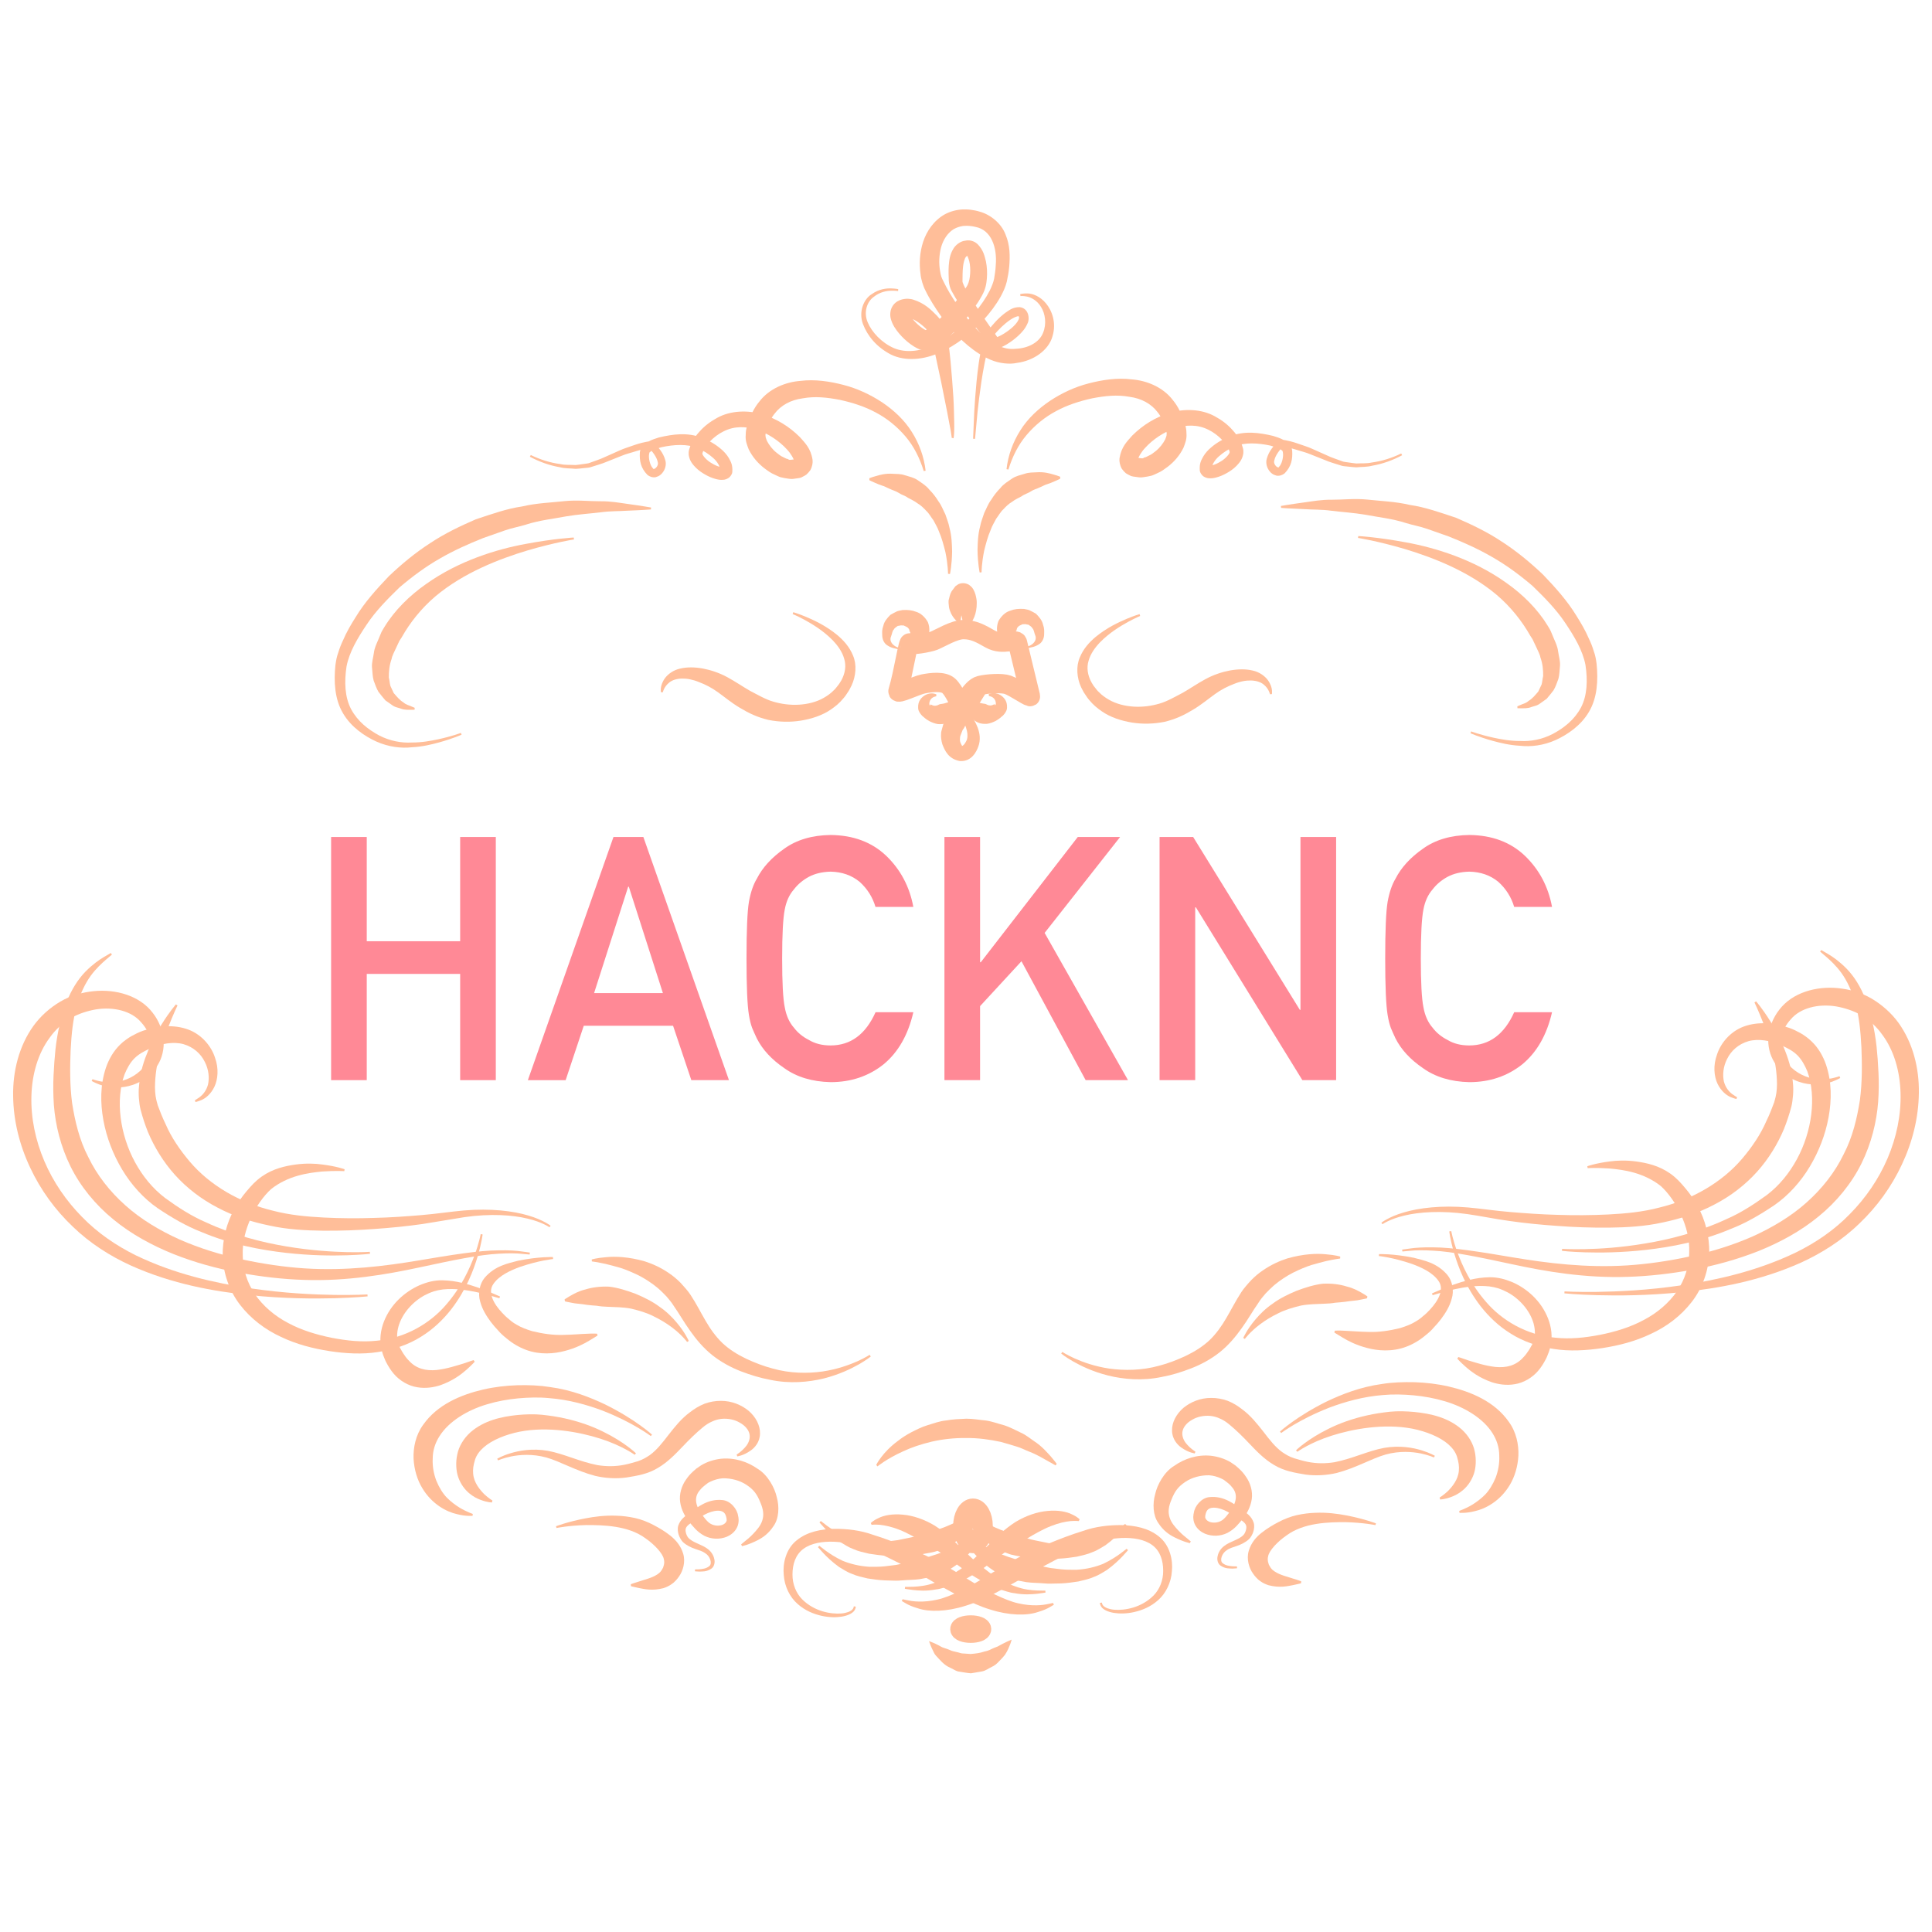 <?xml version="1.0" encoding="utf-8"?>
<!-- Generator: Adobe Illustrator 16.0.4, SVG Export Plug-In . SVG Version: 6.00 Build 0)  -->
<!DOCTYPE svg PUBLIC "-//W3C//DTD SVG 1.1//EN" "http://www.w3.org/Graphics/SVG/1.1/DTD/svg11.dtd">
<svg version="1.1"
	 id="svg2" xmlns:dc="http://purl.org/dc/elements/1.1/" xmlns:cc="http://creativecommons.org/ns#" xmlns:rdf="http://www.w3.org/1999/02/22-rdf-syntax-ns#" xmlns:svg="http://www.w3.org/2000/svg" xmlns:sodipodi="http://sodipodi.sourceforge.net/DTD/sodipodi-0.dtd" xmlns:inkscape="http://www.inkscape.org/namespaces/inkscape" inkscape:export-filename="C:\Users\Vance Miller\Google Drive\UNC\HackNC 2015\Marketing\Icons and Things\MLH Calendar\logo.png" sodipodi:docname="logo.svg" inkscape:version="0.48.5 r10040" inkscape:export-ydpi="90" inkscape:export-xdpi="90"
	 xmlns="http://www.w3.org/2000/svg" xmlns:xlink="http://www.w3.org/1999/xlink" x="0px" y="0px" width="100px" height="100px"
	 viewBox="0 0 100 100" enable-background="new 0 0 100 100" xml:space="preserve">
<g>
	<g id="g10" transform="translate(0.038,0)">
		<g id="g12">
			<path id="path14" inkscape:connector-curvature="0" fill="#FFBE99" d="M80.942,66.843c0,0,0.607,0.038,1.676,0.025
				c1.066-0.017,2.593-0.077,4.396-0.343c1.797-0.269,3.898-0.729,5.922-1.707c1.004-0.494,1.967-1.146,2.775-1.98
				c0.816-0.824,1.494-1.812,1.954-2.889c0.459-1.076,0.702-2.241,0.669-3.368c-0.029-1.123-0.338-2.211-0.945-3.024
				c-0.293-0.416-0.664-0.748-1.08-1.005c-0.389-0.229-0.865-0.383-1.32-0.462c-0.92-0.146-1.842,0.084-2.334,0.667
				c-0.545,0.589-0.674,1.372-0.375,1.951c0.285,0.585,0.838,0.928,1.309,1.065c0.482,0.142,0.898,0.092,1.169,0.045
				c0.272-0.057,0.415-0.113,0.415-0.114l0.041,0.092c0,0-0.133,0.081-0.41,0.188c-0.275,0.101-0.718,0.205-1.287,0.119
				c-0.555-0.084-1.273-0.393-1.72-1.131c-0.224-0.361-0.345-0.832-0.304-1.32c0.037-0.471,0.257-1,0.562-1.385
				c0.672-0.887,1.903-1.235,3.049-1.121c0.584,0.062,1.166,0.209,1.729,0.539c0.526,0.311,1.021,0.739,1.396,1.258
				c0.75,1.045,1.073,2.355,1.053,3.632c-0.014,1.282-0.338,2.553-0.881,3.704c-0.539,1.156-1.301,2.197-2.203,3.054
				c-0.897,0.87-1.944,1.528-3.01,2.017c-2.145,0.963-4.301,1.332-6.129,1.528c-1.836,0.19-3.371,0.188-4.442,0.16
				c-1.072-0.03-1.683-0.095-1.683-0.095L80.942,66.843L80.942,66.843z"/>
		</g>
		<g id="g16">
			<path id="path18" inkscape:connector-curvature="0" fill="#FFBE99" d="M80.815,64.641c0,0,0.433,0.03,1.189,0.014
				c0.757-0.016,1.84-0.078,3.116-0.293c1.272-0.209,2.745-0.582,4.192-1.256c0.732-0.314,1.426-0.763,2.095-1.248
				c0.649-0.492,1.168-1.133,1.562-1.857c0.779-1.432,1.021-3.219,0.541-4.547c-0.131-0.319-0.293-0.605-0.503-0.821
				c-0.124-0.118-0.188-0.173-0.37-0.288c-0.126-0.076-0.277-0.148-0.425-0.219c-0.592-0.273-1.239-0.376-1.747-0.236
				c-0.511,0.146-0.9,0.492-1.107,0.918c-0.213,0.412-0.238,0.844-0.168,1.168c0.084,0.327,0.278,0.539,0.43,0.653
				c0.154,0.112,0.252,0.162,0.253,0.162l-0.033,0.094c0,0.001-0.108-0.022-0.31-0.104c-0.198-0.086-0.479-0.295-0.668-0.684
				c-0.182-0.387-0.236-0.943-0.03-1.508c0.175-0.554,0.653-1.184,1.387-1.456c0.741-0.271,1.578-0.198,2.366,0.074
				c0.198,0.071,0.387,0.165,0.593,0.28c0.146,0.082,0.396,0.259,0.552,0.416c0.352,0.334,0.594,0.762,0.746,1.203
				c0.301,0.889,0.295,1.828,0.133,2.725c-0.164,0.898-0.502,1.766-0.972,2.552c-0.468,0.782-1.103,1.492-1.841,2.001
				c-0.732,0.491-1.482,0.932-2.261,1.229c-1.536,0.65-3.066,0.929-4.368,1.08c-1.307,0.146-2.4,0.15-3.163,0.127
				c-0.762-0.023-1.196-0.077-1.196-0.077L80.815,64.641L80.815,64.641z"/>
		</g>
		<g id="g20">
			<path id="path22" inkscape:connector-curvature="0" fill="#FFBE99" d="M72.535,64.68c0,0,0.144-0.021,0.413-0.058
				c0.266-0.041,0.677-0.067,1.187-0.06c1.026,0.002,2.474,0.239,4.185,0.528c1.711,0.286,3.722,0.542,5.861,0.407
				c1.064-0.068,2.174-0.23,3.268-0.469c1.098-0.238,2.188-0.573,3.222-1.027c1.024-0.463,1.996-1.041,2.804-1.766
				c0.81-0.723,1.467-1.564,1.909-2.48c0.474-0.904,0.699-1.882,0.847-2.818c0.123-0.927,0.111-1.886,0.078-2.724
				c-0.043-0.848-0.125-1.62-0.31-2.272c-0.183-0.651-0.44-1.183-0.726-1.581c-0.287-0.395-0.584-0.656-0.785-0.835
				c-0.207-0.175-0.316-0.268-0.316-0.268l0.055-0.084c0,0,0.127,0.074,0.365,0.212c0.237,0.141,0.576,0.374,0.948,0.752
				c0.372,0.377,0.735,0.934,0.995,1.625c0.264,0.689,0.457,1.5,0.556,2.387c0.046,0.447,0.082,0.914,0.101,1.377
				c0.024,0.486,0.019,0.99-0.017,1.512c-0.079,1.039-0.351,2.141-0.862,3.18c-0.515,1.039-1.289,1.987-2.22,2.744
				c-0.929,0.766-2.001,1.344-3.104,1.79c-1.11,0.438-2.258,0.754-3.398,0.964c-1.145,0.21-2.271,0.34-3.379,0.373
				c-2.215,0.074-4.254-0.279-5.954-0.646c-1.704-0.366-3.116-0.664-4.126-0.709c-0.504-0.031-0.893-0.024-1.166,0.004
				c-0.271,0.025-0.415,0.039-0.415,0.039L72.535,64.68L72.535,64.68z"/>
		</g>
		<g id="g24">
			<path id="path26" inkscape:connector-curvature="0" fill="#FFBE99" d="M71.462,63.288c0,0,0.375-0.304,1.158-0.532
				c0.775-0.232,1.943-0.379,3.328-0.258c0.693,0.061,1.425,0.175,2.203,0.238c0.771,0.063,1.596,0.125,2.444,0.145
				c0.851,0.029,1.729,0.023,2.614-0.02c0.895-0.047,1.764-0.127,2.627-0.354c1.721-0.412,3.27-1.32,4.303-2.537
				c0.514-0.607,0.952-1.254,1.247-1.937c0.158-0.32,0.306-0.699,0.407-0.976c0.117-0.393,0.139-0.599,0.145-0.938
				c-0.006-1.259-0.41-2.353-0.677-3.085c-0.286-0.737-0.489-1.149-0.489-1.149l0.084-0.055c0,0,0.311,0.346,0.742,1.037
				c0.219,0.345,0.451,0.784,0.676,1.313c0.222,0.531,0.443,1.161,0.492,1.91c0.039,0.344-0.004,0.858-0.08,1.178
				c-0.115,0.43-0.229,0.771-0.386,1.168c-0.321,0.764-0.78,1.531-1.392,2.213c-0.611,0.681-1.372,1.266-2.215,1.701
				c-0.84,0.446-1.76,0.735-2.684,0.928c-0.915,0.203-1.879,0.255-2.779,0.265c-0.912,0.007-1.805-0.024-2.664-0.09
				c-0.861-0.06-1.689-0.142-2.478-0.256c-0.782-0.107-1.514-0.263-2.181-0.356c-1.342-0.189-2.482-0.109-3.248,0.075
				c-0.771,0.181-1.141,0.45-1.141,0.45L71.462,63.288z"/>
		</g>
		<g id="g28">
			<path id="path30" inkscape:connector-curvature="0" fill="#FFBE99" d="M75.08,63.723c0,0,0.069,0.411,0.317,1.098
				c0.25,0.679,0.68,1.65,1.492,2.576c0.797,0.928,2.07,1.709,3.576,1.842c0.758,0.082,1.514,0.005,2.325-0.151
				c0.771-0.155,1.562-0.39,2.254-0.767c0.7-0.364,1.301-0.881,1.72-1.486c0.412-0.609,0.627-1.312,0.631-2.001
				c0.027-0.69-0.149-1.362-0.425-1.954c-0.257-0.58-0.672-1.156-1.045-1.49c-0.421-0.338-0.923-0.562-1.386-0.693
				c-0.467-0.133-0.898-0.18-1.256-0.215c-0.719-0.049-1.145-0.019-1.145-0.019l-0.018-0.098c0,0,0.4-0.151,1.152-0.248
				c0.375-0.052,0.842-0.071,1.379,0c0.533,0.075,1.164,0.206,1.76,0.624c0.334,0.236,0.541,0.475,0.783,0.761
				c0.236,0.278,0.455,0.593,0.644,0.94c0.382,0.689,0.608,1.533,0.595,2.42c-0.033,0.885-0.341,1.799-0.906,2.524
				c-0.562,0.729-1.312,1.288-2.121,1.657c-0.807,0.387-1.655,0.602-2.508,0.734c-0.814,0.123-1.701,0.176-2.506,0.046
				c-0.814-0.122-1.588-0.386-2.226-0.791c-0.646-0.396-1.155-0.899-1.556-1.407c-0.795-1.027-1.166-2.046-1.379-2.752
				c-0.209-0.712-0.256-1.137-0.256-1.137L75.08,63.723z"/>
		</g>
		<g id="g32">
			<path id="path34" inkscape:connector-curvature="0" fill="#FFBE99" d="M74.08,66.948c0,0,0.188-0.082,0.521-0.226
				c0.336-0.136,0.819-0.332,1.438-0.478c0.308-0.076,0.654-0.128,1.033-0.134c0.195-0.002,0.382,0.019,0.604,0.068
				c0.173,0.041,0.365,0.104,0.576,0.191c0.769,0.34,1.485,0.98,1.836,1.872c0.173,0.442,0.247,0.96,0.124,1.461l-0.053,0.185
				c-0.014,0.037-0.012,0.043-0.036,0.108l-0.027,0.069c-0.043,0.099-0.061,0.176-0.125,0.289c-0.114,0.221-0.237,0.416-0.392,0.597
				c-0.307,0.364-0.766,0.627-1.213,0.696c-0.448,0.076-0.85,0.004-1.184-0.101c-0.658-0.229-1.091-0.562-1.371-0.812
				c-0.281-0.248-0.42-0.409-0.42-0.409l0.055-0.084c0,0,0.207,0.063,0.543,0.184c0.345,0.101,0.828,0.267,1.371,0.329
				c0.558,0.053,1.061-0.062,1.447-0.495c0.104-0.104,0.2-0.235,0.28-0.36c0.042-0.055,0.097-0.166,0.144-0.246l0.037-0.065
				c-0.01,0.019,0.01-0.024,0.014-0.034l0.045-0.103c0.111-0.279,0.103-0.619,0.012-0.951c-0.189-0.671-0.729-1.274-1.342-1.606
				c-0.139-0.074-0.301-0.147-0.484-0.209c-0.137-0.043-0.31-0.08-0.469-0.1c-0.325-0.035-0.648-0.029-0.945,0.007
				c-0.601,0.064-1.095,0.196-1.439,0.288c-0.346,0.102-0.545,0.159-0.545,0.159L74.08,66.948z"/>
		</g>
		<g id="g36">
			<path id="path38" inkscape:connector-curvature="0" fill="#FFBE99" d="M71.34,64.912c0,0,0.722-0.028,1.795,0.189
				c0.521,0.138,1.201,0.256,1.739,0.885c0.266,0.313,0.357,0.83,0.23,1.231c-0.108,0.411-0.326,0.751-0.556,1.06
				c-0.104,0.139-0.261,0.32-0.378,0.44c-0.107,0.13-0.251,0.263-0.421,0.396c-0.315,0.267-0.651,0.464-1.017,0.6
				c-0.732,0.271-1.474,0.203-2.022,0.054c-0.562-0.146-0.976-0.365-1.25-0.531c-0.272-0.166-0.431-0.262-0.431-0.262l0.021-0.098
				c0,0,0.193-0.018,0.514,0.004c0.321,0.01,0.764,0.053,1.263,0.061c0.502,0.016,1.042-0.062,1.588-0.194
				c0.265-0.084,0.56-0.183,0.805-0.338c0.12-0.066,0.253-0.154,0.392-0.281c0.148-0.116,0.229-0.2,0.356-0.333
				c0.448-0.477,0.759-1.059,0.456-1.486c-0.301-0.447-0.904-0.716-1.381-0.889c-0.993-0.341-1.711-0.408-1.711-0.408L71.34,64.912
				L71.34,64.912z"/>
		</g>
		<g id="g40">
			<path id="path42" inkscape:connector-curvature="0" fill="#FFBE99" d="M54.946,69.975c0,0,0.219,0.146,0.636,0.336
				c0.417,0.186,1.036,0.414,1.802,0.528c0.766,0.104,1.676,0.104,2.588-0.153c0.441-0.112,0.948-0.308,1.377-0.512
				c0.446-0.214,0.866-0.477,1.217-0.805c0.348-0.334,0.627-0.729,0.877-1.159c0.258-0.438,0.473-0.873,0.773-1.333
				c0.123-0.191,0.338-0.434,0.52-0.628c0.188-0.188,0.386-0.358,0.598-0.498c0.415-0.287,0.848-0.483,1.255-0.614
				c0.825-0.236,1.524-0.266,2.003-0.215c0.479,0.035,0.741,0.119,0.741,0.119l-0.006,0.1c0,0-0.269,0.032-0.714,0.129
				c-0.223,0.054-0.487,0.125-0.784,0.211c-0.296,0.095-0.613,0.232-0.944,0.395c-0.326,0.169-0.656,0.383-0.969,0.643
				c-0.155,0.133-0.299,0.28-0.447,0.432c-0.133,0.162-0.251,0.281-0.391,0.513c-0.258,0.36-0.521,0.835-0.836,1.269
				c-0.312,0.442-0.689,0.894-1.143,1.256c-0.455,0.361-0.962,0.634-1.47,0.832c-0.528,0.203-0.995,0.351-1.522,0.447
				c-1.021,0.219-2.004,0.123-2.793-0.072c-0.791-0.199-1.401-0.498-1.81-0.729c-0.405-0.234-0.614-0.406-0.614-0.406L54.946,69.975
				L54.946,69.975z"/>
		</g>
		<g id="g44">
			<path id="path46" inkscape:connector-curvature="0" fill="#FFBE99" d="M64.312,69.253c0,0,0.181-0.429,0.635-0.962
				c0.226-0.268,0.518-0.562,0.886-0.812c0.358-0.269,0.789-0.479,1.233-0.666c0.451-0.168,0.918-0.318,1.373-0.369
				c0.453-0.021,0.875,0.033,1.22,0.143c0.35,0.083,0.616,0.232,0.801,0.34c0.185,0.102,0.28,0.178,0.28,0.178L70.718,67.2
				c0,0-0.123,0.036-0.324,0.069c-0.205,0.055-0.482,0.055-0.808,0.111c-0.162,0.023-0.335,0.032-0.515,0.049
				c-0.18,0.032-0.366,0.045-0.561,0.051c-0.385,0.019-0.803,0.017-1.216,0.097c-0.403,0.098-0.813,0.215-1.167,0.397
				c-0.359,0.172-0.682,0.373-0.941,0.569c-0.526,0.394-0.791,0.759-0.791,0.759L64.312,69.253L64.312,69.253z"/>
		</g>
		<g id="g48">
			<path id="path50" inkscape:connector-curvature="0" fill="#FFBE99" d="M45.316,75.822c0,0,0.307-0.643,1.127-1.245
				c0.199-0.16,0.433-0.306,0.69-0.444c0.259-0.13,0.538-0.277,0.846-0.367c0.307-0.093,0.625-0.214,0.964-0.244
				c0.335-0.062,0.682-0.074,1.029-0.09c0.347-0.002,0.689,0.063,1.027,0.094c0.335,0.05,0.652,0.173,0.959,0.252
				c0.304,0.102,0.578,0.252,0.839,0.375c0.265,0.115,0.479,0.3,0.685,0.438c0.42,0.272,0.692,0.604,0.888,0.817
				c0.19,0.222,0.286,0.357,0.286,0.357l-0.055,0.084c0,0-0.135-0.074-0.369-0.207c-0.238-0.125-0.562-0.34-0.994-0.504
				c-0.215-0.082-0.437-0.205-0.69-0.275c-0.254-0.073-0.519-0.162-0.796-0.233c-0.562-0.119-1.17-0.207-1.783-0.198
				c-0.611-0.009-1.223,0.06-1.783,0.188c-0.559,0.131-1.069,0.308-1.486,0.504c-0.844,0.38-1.32,0.776-1.32,0.776L45.316,75.822z"
				/>
		</g>
		<g id="g52">
			<path id="path54" inkscape:connector-curvature="0" fill="#FFBE99" d="M66.213,74.098c0,0,0.856-0.785,2.422-1.559
				c0.783-0.372,1.747-0.753,2.849-0.903c0.549-0.089,1.112-0.106,1.701-0.093c0.582,0.02,1.176,0.087,1.762,0.223
				c1.15,0.266,2.38,0.777,3.113,1.83c0.385,0.527,0.517,1.18,0.494,1.747c-0.031,0.57-0.191,1.093-0.443,1.515
				c-0.51,0.856-1.282,1.238-1.791,1.354c-0.517,0.135-0.816,0.079-0.812,0.098l-0.018-0.099c-0.008-0.017,0.281-0.088,0.693-0.337
				c0.201-0.127,0.432-0.293,0.652-0.516c0.217-0.229,0.396-0.528,0.538-0.867c0.131-0.344,0.212-0.741,0.19-1.152
				c0-0.411-0.127-0.812-0.356-1.168c-0.478-0.754-1.427-1.336-2.462-1.643c-0.52-0.154-1.062-0.254-1.604-0.305
				c-0.531-0.05-1.08-0.064-1.595-0.016c-1.032,0.08-1.985,0.354-2.774,0.65c-1.58,0.617-2.498,1.317-2.498,1.317L66.213,74.098
				L66.213,74.098z"/>
		</g>
		<g id="g56">
			<path id="path58" inkscape:connector-curvature="0" fill="#FFBE99" d="M67.043,75.068c0-0.002,0.587-0.577,1.694-1.119
				c0.549-0.275,1.229-0.522,1.986-0.689c0.379-0.085,0.775-0.146,1.182-0.189c0.406-0.041,0.855-0.026,1.27,0.013
				c0.837,0.086,1.732,0.278,2.438,0.896c0.343,0.306,0.605,0.732,0.685,1.166c0.08,0.369,0.065,0.83-0.06,1.174
				c-0.264,0.726-0.817,1.039-1.161,1.162c-0.355,0.136-0.577,0.129-0.576,0.129l-0.024-0.099c0,0,0.174-0.101,0.42-0.325
				c0.232-0.234,0.539-0.6,0.575-1.061c0.022-0.236-0.01-0.443-0.1-0.738c-0.079-0.24-0.233-0.443-0.449-0.635
				c-0.435-0.378-1.137-0.662-1.868-0.807c-1.459-0.276-3.068,0.013-4.168,0.365c-1.126,0.359-1.777,0.834-1.777,0.834
				L67.043,75.068L67.043,75.068z"/>
		</g>
		<g id="g60">
			<path id="path62" inkscape:connector-curvature="0" fill="#FFBE99" d="M74.179,75.438c0,0-0.232-0.114-0.675-0.207
				c-0.438-0.088-1.095-0.146-1.823,0.056c-0.712,0.2-1.525,0.69-2.525,0.952c-0.51,0.119-1.071,0.158-1.619,0.085
				c-0.54-0.093-1.1-0.175-1.633-0.499c-0.519-0.305-0.918-0.73-1.271-1.1c-0.355-0.375-0.687-0.701-1.025-0.979
				c-0.176-0.151-0.34-0.251-0.486-0.313c-0.162-0.078-0.332-0.127-0.503-0.145c-0.341-0.032-0.688,0.04-0.951,0.199
				c-0.271,0.147-0.456,0.373-0.498,0.591c-0.046,0.215,0.038,0.438,0.161,0.603c0.258,0.327,0.52,0.454,0.507,0.461l-0.041,0.092
				c0.007-0.018-0.278-0.016-0.699-0.314c-0.2-0.145-0.466-0.434-0.472-0.869c-0.014-0.429,0.227-0.869,0.59-1.18
				c0.37-0.303,0.875-0.518,1.438-0.514c0.279-0.002,0.569,0.047,0.847,0.147c0.291,0.114,0.54,0.274,0.745,0.435
				c0.443,0.322,0.792,0.762,1.109,1.166c0.316,0.412,0.61,0.795,0.979,1.06c0.203,0.135,0.343,0.223,0.613,0.315
				c0.209,0.061,0.467,0.14,0.697,0.185c0.473,0.096,0.938,0.092,1.394,0.019c0.921-0.181,1.745-0.591,2.569-0.742
				c0.816-0.14,1.5-0.008,1.943,0.129c0.447,0.139,0.68,0.283,0.68,0.283L74.179,75.438L74.179,75.438z"/>
		</g>
		<g id="g64">
			<path id="path66" inkscape:connector-curvature="0" fill="#FFBE99" d="M71.155,78.939c0,0-0.609-0.127-1.527-0.152
				c-0.896-0.006-2.186,0.025-3.075,0.686c-0.477,0.326-0.897,0.787-0.95,1.069c-0.035,0.13-0.035,0.25,0.031,0.431
				c-0.012-0.008,0.062,0.117,0.068,0.125c0.013,0.019,0.021,0.045,0.051,0.076c0.046,0.062,0.107,0.116,0.182,0.163
				c0.295,0.199,0.696,0.279,0.955,0.371c0.268,0.075,0.422,0.142,0.422,0.142l-0.009,0.1c0,0-0.155,0.045-0.429,0.099
				C66.597,82.1,66.2,82.2,65.626,82.052c-0.141-0.045-0.292-0.11-0.436-0.215c-0.069-0.046-0.146-0.112-0.217-0.194
				c-0.078-0.091-0.074-0.078-0.156-0.197c-0.199-0.273-0.351-0.743-0.219-1.178c0.127-0.428,0.398-0.727,0.676-0.941
				c0.276-0.219,0.568-0.391,0.854-0.541c0.296-0.158,0.636-0.29,0.956-0.363c0.324-0.07,0.643-0.111,0.948-0.121
				c0.61-0.027,1.165,0.049,1.632,0.137c0.932,0.182,1.518,0.41,1.518,0.41L71.155,78.939L71.155,78.939z"/>
		</g>
		<g id="g68">
			<path id="path70" inkscape:connector-curvature="0" fill="#FFBE99" d="M63.994,81.171c0,0-0.079,0.015-0.228,0.019
				c-0.144-0.01-0.377,0.024-0.643-0.164c-0.137-0.104-0.184-0.326-0.132-0.5c0.036-0.174,0.149-0.362,0.319-0.494
				c0.324-0.262,0.805-0.332,1.037-0.61c0.098-0.128,0.162-0.371,0.105-0.485c-0.046-0.129-0.247-0.265-0.467-0.396
				c-0.229-0.129-0.463-0.3-0.67-0.381c-0.221-0.097-0.474-0.148-0.659-0.11c-0.179,0.044-0.263,0.149-0.304,0.379l-0.008,0.04
				c0.004-0.048,0,0.019,0.002,0.022c0,0.031-0.006,0.09,0.004,0.08c0.006,0.004,0.016,0.037,0.033,0.063
				c0.035,0.054,0.104,0.105,0.193,0.14c0.184,0.062,0.422,0.045,0.599-0.06c0.156-0.078,0.349-0.331,0.501-0.55
				c0.315-0.466,0.344-0.867,0.045-1.2c-0.062-0.081-0.168-0.183-0.242-0.235l-0.172-0.133l-0.129-0.066
				c-0.191-0.09-0.41-0.155-0.628-0.17c-0.437-0.008-0.892,0.108-1.239,0.344c-0.371,0.25-0.539,0.48-0.709,0.904
				c-0.156,0.361-0.192,0.654-0.102,0.933c0.085,0.284,0.298,0.51,0.471,0.694c0.176,0.186,0.34,0.316,0.452,0.404
				c0.112,0.092,0.173,0.143,0.173,0.143l-0.043,0.09c0,0-0.312-0.053-0.822-0.312c-0.256-0.129-0.562-0.338-0.813-0.728
				c-0.278-0.386-0.308-1.004-0.162-1.504c0.097-0.451,0.449-1.138,0.985-1.458c0.516-0.364,1.182-0.592,1.895-0.521
				c0.355,0.041,0.706,0.146,1.032,0.34l0.249,0.17l0.171,0.152c0.155,0.141,0.257,0.262,0.367,0.428
				c0.219,0.305,0.358,0.742,0.298,1.156c-0.061,0.411-0.252,0.745-0.461,1.016c-0.221,0.26-0.404,0.521-0.794,0.729
				c-0.365,0.181-0.787,0.198-1.167,0.044c-0.188-0.081-0.373-0.217-0.491-0.422c-0.057-0.104-0.099-0.21-0.11-0.355
				c-0.01-0.08-0.002-0.099,0-0.141l0.008-0.088l0.016-0.068c0.042-0.355,0.395-0.785,0.805-0.82
				c0.758-0.081,1.299,0.371,1.694,0.652c0.205,0.161,0.479,0.314,0.599,0.67c0.049,0.174,0.023,0.34-0.023,0.484
				c-0.031,0.098-0.119,0.273-0.213,0.365c-0.432,0.389-0.887,0.373-1.154,0.576c-0.26,0.158-0.378,0.535-0.223,0.664
				c0.164,0.146,0.4,0.158,0.531,0.17c0.141,0.01,0.213,0.002,0.213,0.002L63.994,81.171L63.994,81.171z"/>
		</g>
		<g id="g72">
			<path id="path74" inkscape:connector-curvature="0" fill="#FFBE99" d="M56.994,82.949c0.006,0.001-0.001,0.09,0.087,0.176
				c0.094,0.093,0.295,0.174,0.564,0.195c0.521,0.041,1.387-0.096,2.025-0.737c0.312-0.319,0.502-0.776,0.498-1.282
				c0-0.527-0.154-1.023-0.564-1.326c-0.406-0.302-0.998-0.391-1.586-0.369c-0.598,0.033-1.195,0.129-1.764,0.377
				c-0.613,0.228-1.143,0.498-1.702,0.781c-0.554,0.288-1.094,0.574-1.596,0.881c-1.026,0.566-2.044,1.178-3.021,1.471
				c-0.972,0.31-1.887,0.326-2.457,0.133c-0.287-0.083-0.5-0.178-0.634-0.26c-0.134-0.079-0.205-0.121-0.205-0.121l0.041-0.092
				c0,0,0.079,0.017,0.226,0.048c0.145,0.03,0.358,0.071,0.628,0.073c0.268,0.006,0.59-0.021,0.947-0.102
				c0.358-0.079,0.744-0.24,1.159-0.432c0.413-0.199,0.852-0.448,1.313-0.73c0.464-0.281,0.939-0.591,1.492-0.891
				c0.541-0.303,1.119-0.569,1.718-0.815c0.588-0.245,1.241-0.499,1.849-0.683c0.633-0.227,1.333-0.311,2-0.305
				c0.666,0.018,1.383,0.139,1.94,0.595c0.569,0.452,0.726,1.228,0.668,1.784c-0.037,0.606-0.322,1.164-0.716,1.508
				c-0.391,0.351-0.84,0.523-1.234,0.613c-0.398,0.09-0.759,0.09-1.048,0.045c-0.29-0.047-0.515-0.149-0.629-0.279
				c-0.117-0.146-0.095-0.247-0.101-0.238L56.994,82.949z"/>
		</g>
		<g id="g76">
			<path id="path78" inkscape:connector-curvature="0" fill="#FFBE99" d="M48.049,84.945c0,0,0.085,0.027,0.223,0.087
				c0.068,0.03,0.152,0.065,0.24,0.114c0.091,0.039,0.19,0.117,0.297,0.146c0.108,0.035,0.22,0.068,0.324,0.115
				c0.099,0.056,0.224,0.072,0.344,0.102c0.121,0.021,0.238,0.083,0.361,0.076l0.363,0.025c0.242-0.021,0.481-0.043,0.719-0.129
				c0.122-0.022,0.24-0.062,0.347-0.121c0.107-0.053,0.221-0.094,0.328-0.135c0.387-0.22,0.731-0.36,0.731-0.36
				s-0.021,0.083-0.071,0.226c-0.057,0.139-0.132,0.352-0.281,0.568c-0.084,0.102-0.179,0.213-0.291,0.32
				c-0.104,0.117-0.228,0.229-0.393,0.302c-0.158,0.073-0.309,0.196-0.497,0.231c-0.19,0.031-0.382,0.063-0.575,0.098
				c-0.194-0.014-0.388-0.053-0.576-0.082c-0.196-0.012-0.343-0.145-0.505-0.209c-0.324-0.137-0.542-0.424-0.721-0.612
				c-0.098-0.097-0.124-0.205-0.176-0.295c-0.047-0.089-0.08-0.175-0.11-0.243C48.075,85.031,48.049,84.945,48.049,84.945z"/>
		</g>
		<g id="g80">
			<path id="path82" inkscape:connector-curvature="0" fill="#FFBE99" d="M46.809,82.134c0,0,0.16,0.007,0.433-0.004
				c0.27-0.016,0.657-0.044,1.086-0.2c0.433-0.14,0.895-0.408,1.367-0.721c0.225-0.176,0.458-0.357,0.693-0.543
				c0.22-0.207,0.444-0.416,0.667-0.626c0.239-0.229,0.441-0.442,0.701-0.671c0.245-0.229,0.503-0.418,0.771-0.594
				c0.543-0.327,1.133-0.526,1.662-0.57c0.527-0.051,0.979,0.036,1.256,0.178c0.281,0.126,0.399,0.258,0.399,0.258l-0.043,0.09
				c0,0-0.163-0.021-0.425,0c-0.264,0.026-0.617,0.098-1.014,0.258c-0.396,0.152-0.834,0.398-1.301,0.682
				c-0.24,0.127-0.487,0.286-0.731,0.438c-0.241,0.142-0.503,0.356-0.747,0.529c-0.262,0.193-0.523,0.387-0.782,0.576
				c-0.271,0.176-0.548,0.333-0.808,0.49c-0.276,0.138-0.548,0.264-0.81,0.367c-0.278,0.07-0.524,0.174-0.774,0.197
				c-0.487,0.096-0.901,0.061-1.18,0.03c-0.277-0.034-0.432-0.063-0.432-0.063L46.809,82.134L46.809,82.134z"/>
		</g>
		
			<ellipse id="ellipse84" sodipodi:ry="0.91500002" sodipodi:rx="0.52499998" sodipodi:cy="78.976997" sodipodi:cx="50.323002" fill="none" stroke="#FFBE99" stroke-miterlimit="10" cx="50.323" cy="78.978" rx="0.526" ry="0.915">
		</ellipse>
		
			<ellipse id="ellipse86" sodipodi:ry="0.213" sodipodi:rx="0.56400001" sodipodi:cy="84.321999" sodipodi:cx="50.207001" fill="none" stroke="#FFBE99" stroke-miterlimit="10" cx="50.207" cy="84.322" rx="0.563" ry="0.213">
		</ellipse>
		<g id="g88">
			<path id="path90" inkscape:connector-curvature="0" fill="#FFBE99" d="M58.271,78.955c0,0-0.1,0.109-0.271,0.3
				c-0.176,0.188-0.446,0.455-0.821,0.726c-0.198,0.113-0.409,0.264-0.663,0.354c-0.248,0.113-0.523,0.168-0.812,0.238
				c-0.285,0.043-0.586,0.087-0.888,0.1L54.36,80.68c-0.084,0-0.139,0.008-0.248,0.002l-0.219-0.015
				c-0.298-0.024-0.578-0.019-0.886-0.06c-0.307-0.067-0.627-0.09-0.905-0.209c-0.572-0.193-1.05-0.543-1.391-0.854
				c-0.328-0.325-0.56-0.594-0.731-0.786c-0.179-0.177-0.282-0.299-0.282-0.299l0.045-0.09c0,0,0.151,0.023,0.415,0.104
				c0.266,0.072,0.615,0.252,1,0.441c0.377,0.189,0.796,0.361,1.273,0.501c0.231,0.083,0.479,0.137,0.729,0.219
				c0.255,0.081,0.562,0.13,0.844,0.19l0.215,0.044c0.035,0.009,0.13,0.018,0.19,0.024l0.414,0.051
				c0.273,0.027,0.541,0.023,0.801,0.021c0.516-0.031,0.979-0.15,1.369-0.311c0.381-0.18,0.679-0.379,0.885-0.53
				c0.205-0.155,0.321-0.245,0.321-0.245L58.271,78.955z"/>
		</g>
		<g id="g92">
			<path id="path94" inkscape:connector-curvature="0" fill="#FFBE99" d="M58.347,80.239c0,0-0.099,0.108-0.271,0.3
				c-0.177,0.188-0.447,0.454-0.822,0.725c-0.198,0.114-0.41,0.264-0.664,0.354c-0.248,0.113-0.522,0.168-0.81,0.238
				c-0.285,0.043-0.588,0.088-0.889,0.101l-0.455,0.009c-0.084-0.001-0.137,0.008-0.248,0.001l-0.22-0.014
				c-0.297-0.026-0.577-0.019-0.885-0.062c-0.308-0.067-0.626-0.09-0.905-0.209c-0.57-0.193-1.048-0.543-1.389-0.854
				c-0.328-0.325-0.56-0.595-0.731-0.786c-0.179-0.177-0.282-0.299-0.282-0.299l0.045-0.09c0,0,0.151,0.023,0.415,0.104
				c0.266,0.072,0.616,0.251,0.999,0.441c0.379,0.189,0.797,0.361,1.273,0.501c0.232,0.083,0.48,0.138,0.73,0.219
				c0.255,0.082,0.562,0.131,0.844,0.192l0.215,0.043c0.034,0.01,0.129,0.019,0.189,0.025l0.414,0.051
				c0.273,0.026,0.541,0.022,0.802,0.021c0.515-0.032,0.979-0.149,1.368-0.31c0.381-0.181,0.68-0.379,0.886-0.53
				c0.205-0.156,0.321-0.245,0.321-0.245L58.347,80.239z"/>
		</g>
		<g id="g96">
			<path id="path98" inkscape:connector-curvature="0" fill="#FFBE99" d="M42.446,78.727c0,0,0.117,0.09,0.321,0.246
				c0.207,0.151,0.505,0.351,0.886,0.529c0.39,0.159,0.854,0.277,1.369,0.311c0.26,0.002,0.527,0.006,0.801-0.021l0.414-0.05
				c0.062-0.009,0.156-0.017,0.19-0.025l0.215-0.044c0.282-0.061,0.588-0.109,0.843-0.191c0.25-0.082,0.498-0.137,0.73-0.22
				c0.478-0.14,0.896-0.311,1.273-0.501c0.383-0.189,0.733-0.369,1-0.441c0.265-0.08,0.416-0.104,0.416-0.104l0.045,0.09
				c0,0-0.104,0.122-0.282,0.299c-0.172,0.192-0.404,0.461-0.731,0.787c-0.341,0.312-0.817,0.66-1.389,0.854
				c-0.279,0.119-0.599,0.141-0.905,0.209c-0.308,0.042-0.588,0.034-0.885,0.062l-0.22,0.014c-0.112,0.007-0.164-0.002-0.248-0.002
				l-0.455-0.008c-0.301-0.013-0.603-0.058-0.888-0.102c-0.287-0.068-0.562-0.124-0.811-0.238c-0.254-0.09-0.464-0.238-0.664-0.354
				c-0.375-0.27-0.646-0.535-0.822-0.725c-0.173-0.19-0.271-0.3-0.271-0.3L42.446,78.727z"/>
		</g>
		<g id="g100">
			<path id="path102" inkscape:connector-curvature="0" fill="#FFBE99" d="M42.368,80.009c0,0,0.117,0.091,0.321,0.246
				c0.206,0.152,0.505,0.351,0.885,0.53c0.39,0.158,0.854,0.277,1.369,0.311c0.26,0.002,0.527,0.006,0.801-0.022l0.414-0.05
				c0.062-0.008,0.155-0.018,0.19-0.025l0.216-0.044c0.282-0.062,0.588-0.108,0.844-0.19c0.249-0.082,0.498-0.137,0.73-0.22
				c0.478-0.14,0.896-0.312,1.274-0.501c0.383-0.191,0.732-0.369,0.999-0.441c0.264-0.082,0.415-0.105,0.415-0.105l0.045,0.09
				c0,0-0.103,0.122-0.281,0.3c-0.172,0.192-0.404,0.462-0.731,0.786c-0.341,0.312-0.818,0.662-1.39,0.855
				c-0.279,0.119-0.599,0.142-0.906,0.209c-0.308,0.041-0.588,0.035-0.885,0.061l-0.22,0.014c-0.11,0.008-0.163-0.002-0.247,0
				L45.755,81.8c-0.301-0.012-0.603-0.057-0.888-0.1c-0.286-0.07-0.562-0.125-0.81-0.238c-0.254-0.09-0.465-0.239-0.664-0.354
				c-0.375-0.271-0.646-0.537-0.822-0.726c-0.172-0.19-0.271-0.3-0.271-0.3L42.368,80.009z"/>
		</g>
		<g id="g104">
			<path id="path106" inkscape:connector-curvature="0" fill="#FFBE99" d="M54.079,82.43c0,0-0.154,0.029-0.432,0.063
				c-0.278,0.028-0.692,0.063-1.181-0.031c-0.25-0.022-0.496-0.128-0.772-0.198c-0.262-0.104-0.534-0.229-0.811-0.365
				c-0.26-0.158-0.538-0.315-0.808-0.49c-0.257-0.19-0.52-0.383-0.781-0.576c-0.245-0.174-0.506-0.391-0.747-0.53
				c-0.245-0.151-0.492-0.311-0.732-0.438c-0.468-0.283-0.903-0.529-1.301-0.683c-0.396-0.16-0.75-0.23-1.013-0.259
				c-0.261-0.021-0.425,0.001-0.425,0.001l-0.043-0.09c0,0,0.118-0.132,0.4-0.258c0.277-0.143,0.728-0.229,1.256-0.178
				c0.529,0.043,1.119,0.244,1.662,0.572c0.268,0.176,0.525,0.363,0.77,0.594c0.259,0.228,0.462,0.439,0.702,0.67
				c0.224,0.209,0.447,0.42,0.667,0.625c0.236,0.186,0.469,0.367,0.693,0.543c0.473,0.313,0.934,0.582,1.366,0.722
				c0.429,0.157,0.816,0.187,1.086,0.2c0.273,0.011,0.433,0.005,0.433,0.005L54.079,82.43z"/>
		</g>
		<g id="g108">
			<path id="path110" inkscape:connector-curvature="0" fill="#FFBE99" d="M44.257,83.16c-0.007-0.01,0.018,0.092-0.1,0.238
				c-0.115,0.129-0.34,0.232-0.629,0.279c-0.29,0.045-0.649,0.045-1.048-0.044c-0.396-0.09-0.844-0.264-1.235-0.614
				c-0.394-0.343-0.679-0.899-0.716-1.506c-0.058-0.559,0.098-1.332,0.668-1.785c0.558-0.455,1.273-0.578,1.939-0.596
				c0.667-0.006,1.367,0.076,2,0.305c0.607,0.185,1.26,0.437,1.849,0.684c0.597,0.245,1.175,0.513,1.718,0.814
				c0.552,0.299,1.029,0.609,1.493,0.891c0.461,0.283,0.901,0.531,1.313,0.73c0.416,0.191,0.801,0.354,1.159,0.432
				c0.356,0.082,0.679,0.107,0.946,0.102c0.27-0.003,0.484-0.043,0.629-0.074c0.146-0.031,0.226-0.048,0.226-0.048l0.041,0.093
				c0,0-0.071,0.041-0.204,0.121c-0.135,0.082-0.348,0.176-0.635,0.26c-0.57,0.193-1.484,0.178-2.457-0.133
				c-0.976-0.293-1.994-0.903-3.02-1.47c-0.502-0.307-1.042-0.593-1.596-0.882c-0.561-0.284-1.089-0.555-1.703-0.782
				c-0.566-0.248-1.166-0.343-1.763-0.375c-0.588-0.021-1.18,0.068-1.586,0.369c-0.411,0.304-0.565,0.799-0.565,1.326
				c-0.004,0.505,0.186,0.963,0.498,1.282c0.641,0.643,1.505,0.777,2.027,0.736c0.27-0.021,0.471-0.104,0.564-0.195
				c0.087-0.086,0.082-0.176,0.086-0.176L44.257,83.16z"/>
		</g>
		<g id="g112">
			<path id="path114" inkscape:connector-curvature="0" fill="#FFBE99" d="M18.989,67.1c0,0-0.61,0.064-1.682,0.096
				c-1.071,0.027-2.607,0.029-4.443-0.161c-1.828-0.197-3.984-0.567-6.127-1.531c-1.066-0.485-2.112-1.146-3.01-2.015
				c-0.902-0.856-1.665-1.897-2.204-3.053c-0.544-1.151-0.867-2.422-0.881-3.705C0.62,55.456,0.943,54.146,1.693,53.1
				c0.375-0.519,0.866-0.947,1.394-1.259c0.564-0.329,1.146-0.478,1.73-0.539c1.145-0.114,2.377,0.234,3.048,1.12
				c0.306,0.385,0.526,0.913,0.563,1.385c0.042,0.488-0.08,0.961-0.303,1.32c-0.446,0.739-1.165,1.048-1.72,1.131
				c-0.569,0.086-1.012-0.02-1.287-0.119c-0.277-0.106-0.41-0.188-0.41-0.188l0.042-0.093c0,0.002,0.141,0.059,0.414,0.115
				c0.271,0.047,0.686,0.096,1.169-0.046c0.471-0.137,1.023-0.479,1.308-1.063c0.3-0.579,0.17-1.362-0.376-1.951
				c-0.491-0.583-1.413-0.812-2.334-0.667C4.478,52.324,4,52.479,3.612,52.707c-0.416,0.257-0.787,0.589-1.078,1.005
				c-0.609,0.813-0.917,1.902-0.946,3.024c-0.032,1.128,0.211,2.293,0.67,3.367c0.46,1.078,1.138,2.063,1.955,2.89
				c0.81,0.833,1.772,1.485,2.775,1.981c2.023,0.979,4.125,1.438,5.921,1.707c1.804,0.266,3.331,0.327,4.397,0.344
				C18.372,67.038,18.981,67,18.981,67L18.989,67.1z"/>
		</g>
		<g id="g116">
			<path id="path118" inkscape:connector-curvature="0" fill="#FFBE99" d="M19.115,64.895c0,0-0.435,0.055-1.197,0.078
				c-0.762,0.024-1.856,0.021-3.163-0.127c-1.302-0.15-2.833-0.429-4.369-1.078c-0.778-0.301-1.528-0.74-2.261-1.23
				c-0.737-0.51-1.373-1.221-1.841-2.001c-0.47-0.787-0.806-1.654-0.971-2.554c-0.162-0.896-0.167-1.836,0.134-2.725
				c0.152-0.441,0.395-0.867,0.747-1.203c0.156-0.156,0.408-0.332,0.552-0.414c0.207-0.115,0.395-0.209,0.593-0.281
				c0.789-0.271,1.625-0.344,2.366-0.071c0.731,0.272,1.213,0.903,1.386,1.458c0.205,0.562,0.149,1.121-0.032,1.506
				c-0.189,0.391-0.47,0.6-0.668,0.684c-0.201,0.082-0.311,0.106-0.311,0.105l-0.032-0.094c0,0,0.098-0.051,0.252-0.162
				c0.15-0.115,0.345-0.326,0.429-0.653c0.072-0.323,0.047-0.756-0.166-1.169c-0.206-0.426-0.595-0.771-1.106-0.919
				c-0.507-0.14-1.157-0.037-1.749,0.235c-0.146,0.068-0.299,0.144-0.424,0.219c-0.183,0.115-0.248,0.17-0.371,0.288
				C6.702,55,6.54,55.288,6.409,55.607c-0.48,1.326-0.239,3.115,0.54,4.547c0.395,0.724,0.913,1.363,1.563,1.857
				c0.667,0.485,1.36,0.934,2.094,1.249c1.447,0.673,2.919,1.046,4.193,1.257c1.276,0.213,2.359,0.274,3.116,0.293
				c0.758,0.016,1.189-0.016,1.189-0.016L19.115,64.895z"/>
		</g>
		<g id="g120">
			<path id="path122" inkscape:connector-curvature="0" fill="#FFBE99" d="M27.375,64.934c0,0-0.145-0.014-0.415-0.037
				c-0.273-0.029-0.663-0.037-1.167-0.006c-1.008,0.047-2.422,0.344-4.125,0.711c-1.7,0.364-3.74,0.721-5.954,0.646
				c-1.107-0.033-2.235-0.165-3.379-0.375c-1.141-0.21-2.288-0.524-3.398-0.965c-1.105-0.446-2.177-1.024-3.105-1.789
				c-0.931-0.759-1.706-1.706-2.22-2.744C3.1,59.333,2.829,58.232,2.75,57.193c-0.034-0.521-0.041-1.025-0.017-1.512
				c0.019-0.463,0.056-0.931,0.101-1.377c0.099-0.888,0.293-1.697,0.556-2.387c0.26-0.691,0.624-1.248,0.996-1.626
				c0.373-0.378,0.711-0.611,0.948-0.752c0.238-0.138,0.365-0.212,0.365-0.212l0.056,0.084c0,0-0.11,0.093-0.317,0.268
				c-0.201,0.179-0.498,0.44-0.786,0.835c-0.283,0.397-0.544,0.928-0.725,1.58c-0.184,0.652-0.267,1.426-0.309,2.272
				c-0.035,0.838-0.046,1.797,0.076,2.724c0.148,0.938,0.373,1.914,0.847,2.818c0.443,0.916,1.1,1.76,1.909,2.48
				c0.808,0.725,1.778,1.303,2.804,1.767c1.033,0.454,2.125,0.788,3.222,1.028c1.094,0.236,2.202,0.4,3.268,0.469
				c2.139,0.135,4.149-0.121,5.86-0.407c1.712-0.289,3.158-0.526,4.185-0.528c0.509-0.011,0.921,0.018,1.187,0.059
				c0.269,0.037,0.413,0.057,0.413,0.057L27.375,64.934z"/>
		</g>
		<g id="g124">
			<path id="path126" inkscape:connector-curvature="0" fill="#FFBE99" d="M28.4,63.523c0,0-0.369-0.271-1.141-0.45
				c-0.765-0.185-1.907-0.267-3.248-0.075c-0.675,0.109-1.406,0.23-2.18,0.357c-0.788,0.113-1.616,0.196-2.477,0.256
				c-0.86,0.064-1.752,0.098-2.664,0.09c-0.902-0.01-1.867-0.062-2.78-0.266c-0.924-0.19-1.843-0.479-2.683-0.927
				c-0.843-0.437-1.604-1.021-2.215-1.702c-0.611-0.681-1.07-1.449-1.392-2.211c-0.157-0.397-0.271-0.74-0.384-1.169
				c-0.078-0.319-0.12-0.834-0.081-1.178c0.048-0.749,0.271-1.38,0.492-1.91c0.225-0.53,0.457-0.971,0.677-1.313
				c0.432-0.691,0.743-1.037,0.743-1.037l0.083,0.055c0,0-0.204,0.412-0.49,1.148c-0.267,0.732-0.671,1.826-0.676,3.086
				c0.006,0.34,0.027,0.545,0.145,0.938c0.101,0.275,0.249,0.655,0.407,0.975c0.295,0.684,0.735,1.328,1.249,1.936
				c1.032,1.218,2.581,2.126,4.301,2.539c0.866,0.227,1.733,0.307,2.627,0.354c0.886,0.045,1.765,0.049,2.614,0.02
				c0.85-0.02,1.672-0.08,2.445-0.145c0.778-0.064,1.509-0.18,2.203-0.24c1.385-0.119,2.553,0.027,3.329,0.26
				c0.783,0.229,1.158,0.531,1.158,0.531L28.4,63.523L28.4,63.523z"/>
		</g>
		<g id="g128">
			<path id="path130" inkscape:connector-curvature="0" fill="#FFBE99" d="M24.942,63.895c0,0-0.047,0.424-0.256,1.135
				c-0.213,0.707-0.584,1.725-1.379,2.753c-0.4,0.507-0.91,1.012-1.555,1.407c-0.637,0.404-1.41,0.668-2.224,0.791
				c-0.806,0.129-1.692,0.078-2.506-0.047c-0.853-0.133-1.701-0.348-2.508-0.733c-0.808-0.369-1.561-0.931-2.121-1.657
				c-0.566-0.727-0.873-1.643-0.906-2.525c-0.014-0.886,0.212-1.729,0.594-2.42c0.188-0.348,0.407-0.662,0.643-0.94
				c0.243-0.286,0.45-0.523,0.785-0.761c0.596-0.418,1.227-0.547,1.759-0.623c0.538-0.071,1.004-0.053,1.38,0
				C17.4,60.37,17.8,60.521,17.8,60.521l-0.018,0.098c0,0-0.425-0.03-1.143,0.018c-0.358,0.036-0.79,0.084-1.256,0.217
				c-0.464,0.129-0.966,0.354-1.387,0.692c-0.373,0.334-0.789,0.909-1.045,1.489c-0.274,0.593-0.453,1.265-0.424,1.955
				c0.004,0.688,0.218,1.392,0.631,2.001c0.417,0.606,1.018,1.122,1.718,1.487c0.692,0.375,1.482,0.609,2.254,0.766
				c0.812,0.156,1.568,0.232,2.325,0.152c1.506-0.133,2.779-0.916,3.578-1.842c0.812-0.927,1.241-1.898,1.491-2.576
				c0.248-0.688,0.319-1.1,0.319-1.1L24.942,63.895L24.942,63.895z"/>
		</g>
		<g id="g132">
			<path id="path134" inkscape:connector-curvature="0" fill="#FFBE99" d="M25.81,67.198c0,0-0.197-0.058-0.543-0.159
				c-0.346-0.092-0.84-0.225-1.439-0.288c-0.298-0.037-0.622-0.043-0.947-0.009c-0.158,0.019-0.333,0.057-0.468,0.099
				c-0.185,0.062-0.346,0.136-0.484,0.209c-0.612,0.334-1.151,0.937-1.342,1.608c-0.091,0.331-0.1,0.671,0.011,0.951
				c0.035,0.066,0.052,0.14,0.095,0.201c0.047,0.08,0.101,0.19,0.143,0.246c0.08,0.125,0.176,0.258,0.281,0.36
				c0.388,0.435,0.891,0.548,1.448,0.495c0.543-0.062,1.026-0.229,1.37-0.329c0.337-0.119,0.543-0.183,0.542-0.183l0.056,0.084
				c0,0-0.139,0.16-0.42,0.41c-0.281,0.248-0.713,0.58-1.373,0.811c-0.333,0.104-0.734,0.175-1.183,0.1
				c-0.447-0.07-0.905-0.332-1.212-0.695c-0.155-0.183-0.278-0.377-0.393-0.598c-0.063-0.113-0.081-0.191-0.125-0.289
				c-0.053-0.115-0.079-0.242-0.116-0.363c-0.122-0.5-0.048-1.019,0.125-1.459c0.352-0.894,1.069-1.532,1.835-1.873
				c0.21-0.09,0.403-0.151,0.576-0.193c0.225-0.05,0.409-0.068,0.604-0.066c0.38,0.006,0.727,0.06,1.034,0.135
				c0.617,0.146,1.102,0.344,1.438,0.479c0.331,0.143,0.52,0.225,0.52,0.225L25.81,67.198z"/>
		</g>
		<g id="g136">
			<path id="path138" inkscape:connector-curvature="0" fill="#FFBE99" d="M28.589,65.168c0,0-0.718,0.066-1.711,0.407
				c-0.476,0.173-1.081,0.44-1.382,0.888c-0.301,0.43,0.008,1.012,0.457,1.487c0.128,0.133,0.208,0.217,0.356,0.333
				c0.139,0.127,0.271,0.215,0.391,0.281c0.246,0.153,0.542,0.254,0.805,0.336c0.546,0.134,1.086,0.211,1.588,0.195
				c0.499-0.007,0.94-0.051,1.262-0.06c0.32-0.021,0.513-0.003,0.513-0.003l0.022,0.098c0,0-0.157,0.096-0.43,0.262
				c-0.276,0.166-0.69,0.383-1.25,0.529c-0.55,0.148-1.29,0.219-2.022-0.053c-0.365-0.137-0.702-0.333-1.018-0.602
				c-0.169-0.134-0.312-0.267-0.42-0.396c-0.118-0.12-0.274-0.304-0.378-0.44c-0.229-0.309-0.446-0.647-0.556-1.06
				c-0.126-0.401-0.034-0.918,0.231-1.233c0.539-0.627,1.219-0.746,1.739-0.884c1.075-0.218,1.795-0.188,1.795-0.188L28.589,65.168
				L28.589,65.168z"/>
		</g>
		<g id="g140">
			<path id="path142" inkscape:connector-curvature="0" fill="#FFBE99" d="M45.034,70.213c0,0-0.21,0.171-0.616,0.405
				c-0.407,0.231-1.018,0.528-1.81,0.729c-0.788,0.193-1.771,0.288-2.792,0.07c-0.527-0.1-0.994-0.244-1.523-0.445
				c-0.508-0.201-1.015-0.473-1.469-0.834c-0.453-0.363-0.83-0.812-1.142-1.257c-0.313-0.433-0.578-0.907-0.835-1.269
				c-0.14-0.229-0.258-0.35-0.391-0.512c-0.147-0.15-0.292-0.299-0.447-0.431c-0.312-0.26-0.643-0.473-0.97-0.644
				c-0.331-0.16-0.649-0.299-0.944-0.394c-0.297-0.086-0.562-0.157-0.785-0.21c-0.446-0.098-0.713-0.13-0.713-0.13l-0.006-0.101
				c0,0,0.262-0.082,0.741-0.118c0.479-0.05,1.177-0.021,2.002,0.215c0.408,0.13,0.84,0.326,1.255,0.612
				c0.211,0.141,0.409,0.31,0.598,0.498c0.181,0.195,0.396,0.438,0.519,0.629c0.303,0.459,0.517,0.896,0.774,1.334
				c0.25,0.432,0.529,0.824,0.876,1.158c0.35,0.328,0.77,0.59,1.217,0.805c0.429,0.203,0.935,0.396,1.377,0.511
				c0.913,0.259,1.823,0.261,2.587,0.154c0.766-0.114,1.385-0.343,1.802-0.527c0.418-0.19,0.635-0.335,0.635-0.335L45.034,70.213
				L45.034,70.213z"/>
		</g>
		<g id="g144">
			<path id="path146" inkscape:connector-curvature="0" fill="#FFBE99" d="M35.527,69.46c0,0-0.264-0.364-0.791-0.759
				c-0.261-0.196-0.583-0.396-0.942-0.569c-0.354-0.184-0.764-0.301-1.167-0.397c-0.413-0.08-0.831-0.078-1.215-0.096
				c-0.194-0.007-0.38-0.02-0.56-0.053c-0.18-0.016-0.353-0.023-0.515-0.048c-0.325-0.058-0.602-0.058-0.807-0.111
				c-0.202-0.032-0.325-0.069-0.325-0.069l-0.021-0.099c0,0,0.097-0.075,0.282-0.178c0.184-0.106,0.451-0.257,0.8-0.34
				c0.344-0.108,0.766-0.163,1.22-0.144c0.454,0.051,0.921,0.201,1.372,0.369c0.445,0.188,0.876,0.398,1.234,0.667
				c0.369,0.249,0.661,0.546,0.886,0.812c0.454,0.533,0.635,0.963,0.635,0.963L35.527,69.46z"/>
		</g>
		<g id="g148">
			<path id="path150" inkscape:connector-curvature="0" fill="#FFBE99" d="M33.648,74.331c0,0-0.917-0.702-2.498-1.317
				c-0.79-0.297-1.743-0.57-2.775-0.648c-0.515-0.051-1.064-0.035-1.596,0.013c-0.54,0.052-1.083,0.149-1.603,0.306
				c-1.036,0.306-1.984,0.889-2.461,1.644c-0.23,0.354-0.356,0.757-0.356,1.167c-0.022,0.412,0.059,0.811,0.19,1.152
				c0.141,0.34,0.321,0.64,0.539,0.867c0.221,0.223,0.451,0.389,0.654,0.516c0.411,0.25,0.7,0.32,0.692,0.338l-0.017,0.098
				c0.003-0.018-0.298,0.036-0.814-0.098c-0.507-0.114-1.281-0.496-1.79-1.354c-0.253-0.421-0.414-0.943-0.445-1.514
				c-0.022-0.568,0.108-1.221,0.493-1.749c0.734-1.052,1.963-1.563,3.114-1.831c0.586-0.134,1.179-0.202,1.761-0.221
				c0.59-0.016,1.153,0.007,1.702,0.095c1.102,0.147,2.066,0.529,2.849,0.901c1.564,0.772,2.422,1.559,2.422,1.559L33.648,74.331z"
				/>
		</g>
		<g id="g152">
			<path id="path154" inkscape:connector-curvature="0" fill="#FFBE99" d="M32.815,75.3c0,0-0.652-0.475-1.777-0.834
				c-1.099-0.352-2.709-0.646-4.167-0.364c-0.732,0.145-1.434,0.43-1.868,0.808c-0.216,0.188-0.371,0.396-0.45,0.634
				c-0.09,0.294-0.122,0.502-0.1,0.738c0.038,0.46,0.344,0.824,0.576,1.059c0.246,0.227,0.42,0.325,0.42,0.325l-0.023,0.099
				c0,0-0.221,0.008-0.577-0.128c-0.344-0.122-0.899-0.437-1.163-1.161c-0.126-0.346-0.14-0.805-0.059-1.175
				c0.078-0.433,0.343-0.858,0.685-1.165c0.705-0.615,1.6-0.81,2.436-0.896c0.413-0.038,0.862-0.053,1.269-0.012
				c0.407,0.043,0.804,0.104,1.182,0.188c0.757,0.167,1.438,0.415,1.987,0.69c1.107,0.541,1.693,1.117,1.693,1.117L32.815,75.3z"/>
		</g>
		<g id="g156">
			<path id="path158" inkscape:connector-curvature="0" fill="#FFBE99" d="M25.697,75.505c0,0,0.231-0.146,0.679-0.282
				c0.444-0.137,1.126-0.269,1.942-0.129c0.825,0.152,1.649,0.562,2.57,0.741c0.455,0.073,0.921,0.077,1.395-0.019
				c0.23-0.045,0.489-0.123,0.696-0.183c0.271-0.094,0.411-0.183,0.614-0.315c0.368-0.267,0.662-0.648,0.979-1.06
				c0.317-0.405,0.667-0.845,1.11-1.166c0.206-0.159,0.453-0.319,0.745-0.435c0.276-0.102,0.566-0.15,0.845-0.149
				c0.562-0.003,1.067,0.21,1.438,0.515c0.364,0.311,0.602,0.75,0.59,1.179c-0.006,0.437-0.271,0.728-0.472,0.87
				c-0.421,0.3-0.707,0.297-0.7,0.314l-0.04-0.093c-0.012-0.007,0.249-0.134,0.507-0.461c0.123-0.164,0.207-0.388,0.161-0.603
				c-0.042-0.217-0.227-0.441-0.499-0.59c-0.263-0.16-0.611-0.231-0.95-0.199c-0.171,0.018-0.34,0.066-0.502,0.144
				c-0.146,0.063-0.313,0.165-0.488,0.315c-0.339,0.279-0.67,0.604-1.026,0.979c-0.354,0.368-0.754,0.794-1.272,1.099
				c-0.533,0.326-1.092,0.408-1.632,0.498c-0.547,0.074-1.109,0.035-1.618-0.084c-1.001-0.263-1.814-0.75-2.526-0.951
				c-0.729-0.2-1.386-0.145-1.824-0.055c-0.443,0.092-0.675,0.205-0.675,0.205L25.697,75.505L25.697,75.505z"/>
		</g>
		<g id="g160">
			<path id="path162" inkscape:connector-curvature="0" fill="#FFBE99" d="M28.74,78.999c0,0,0.585-0.229,1.517-0.408
				c0.466-0.089,1.022-0.165,1.633-0.138c0.305,0.009,0.624,0.051,0.948,0.121c0.321,0.072,0.659,0.203,0.957,0.363
				c0.285,0.15,0.578,0.321,0.855,0.541c0.275,0.217,0.547,0.517,0.674,0.942c0.131,0.435-0.018,0.903-0.217,1.179
				c-0.083,0.121-0.079,0.106-0.157,0.197c-0.071,0.08-0.148,0.148-0.218,0.193c-0.143,0.104-0.294,0.17-0.435,0.215
				c-0.574,0.148-0.971,0.048-1.248-0.004c-0.274-0.055-0.43-0.1-0.43-0.1l-0.007-0.1c0,0,0.154-0.064,0.421-0.141
				c0.257-0.092,0.661-0.172,0.956-0.371c0.072-0.049,0.135-0.102,0.181-0.163c0.029-0.032,0.038-0.06,0.051-0.076
				c0.006-0.008,0.081-0.134,0.067-0.125c0.068-0.181,0.066-0.3,0.033-0.431c-0.055-0.283-0.475-0.744-0.951-1.072
				c-0.889-0.658-2.18-0.688-3.076-0.684c-0.918,0.024-1.527,0.152-1.527,0.152L28.74,78.999z"/>
		</g>
		<g id="g164">
			<path id="path166" inkscape:connector-curvature="0" fill="#FFBE99" d="M35.939,81.229c0,0,0.074,0.006,0.214-0.002
				c0.13-0.014,0.366-0.024,0.529-0.172c0.155-0.13,0.039-0.507-0.221-0.664c-0.269-0.203-0.724-0.188-1.154-0.576
				c-0.093-0.094-0.181-0.269-0.213-0.365c-0.048-0.146-0.074-0.311-0.025-0.486c0.121-0.354,0.394-0.507,0.599-0.669
				c0.396-0.28,0.937-0.733,1.695-0.651c0.411,0.037,0.762,0.467,0.803,0.821l0.016,0.068l0.008,0.088
				c0.001,0.042,0.01,0.06,0,0.141c-0.012,0.146-0.053,0.255-0.11,0.355c-0.119,0.204-0.304,0.341-0.492,0.422
				c-0.379,0.153-0.802,0.136-1.167-0.045c-0.388-0.209-0.573-0.472-0.793-0.729c-0.209-0.271-0.401-0.604-0.461-1.015
				c-0.061-0.415,0.08-0.853,0.298-1.158c0.112-0.164,0.212-0.286,0.367-0.426l0.171-0.151l0.249-0.171
				c0.326-0.194,0.677-0.299,1.032-0.34c0.712-0.067,1.378,0.157,1.894,0.522c0.536,0.32,0.888,1.005,0.986,1.455
				c0.145,0.502,0.116,1.121-0.163,1.506c-0.252,0.389-0.558,0.598-0.812,0.728c-0.512,0.261-0.822,0.312-0.822,0.312l-0.044-0.09
				c0,0,0.06-0.049,0.172-0.143c0.112-0.088,0.278-0.219,0.453-0.404c0.172-0.186,0.384-0.41,0.47-0.693
				c0.092-0.278,0.056-0.57-0.102-0.934c-0.169-0.422-0.338-0.654-0.709-0.902c-0.348-0.235-0.803-0.354-1.239-0.344
				c-0.217,0.014-0.436,0.08-0.628,0.17l-0.128,0.065l-0.173,0.133c-0.073,0.054-0.178,0.154-0.241,0.235
				c-0.3,0.333-0.271,0.732,0.044,1.199c0.152,0.219,0.345,0.473,0.501,0.551c0.176,0.104,0.415,0.123,0.598,0.061
				c0.09-0.033,0.158-0.086,0.193-0.139c0.019-0.025,0.028-0.062,0.033-0.064c0.01,0.01,0.005-0.047,0.005-0.08
				c0-0.004-0.003-0.069,0.001-0.022l-0.008-0.04c-0.041-0.229-0.125-0.336-0.303-0.379c-0.187-0.039-0.439,0.014-0.66,0.109
				c-0.206,0.08-0.441,0.252-0.668,0.381c-0.22,0.131-0.421,0.267-0.467,0.395c-0.057,0.114,0.01,0.357,0.107,0.485
				c0.233,0.278,0.711,0.351,1.037,0.61c0.17,0.133,0.283,0.319,0.319,0.496c0.051,0.172,0.004,0.395-0.131,0.498
				c-0.266,0.19-0.499,0.155-0.643,0.164c-0.147-0.003-0.227-0.017-0.226-0.017L35.939,81.229L35.939,81.229z"/>
		</g>
	</g>
	<g enable-background="new    ">
		<path fill="#FF8996" d="M23.818,50.409h-4.835v5.499h-1.845V43.323h1.845v5.396h4.835v-5.396h1.845v12.585h-1.845V50.409z"/>
		<path fill="#FF8996" d="M34.838,53.094h-4.623l-0.937,2.814h-1.956l4.431-12.585H33.3l4.431,12.585h-1.948L34.838,53.094z
			 M34.312,51.403l-1.764-5.506h-0.034l-1.764,5.506H34.312z"/>
		<path fill="#FF8996" d="M47.274,52.393c-0.268,1.166-0.778,2.062-1.53,2.688c-0.775,0.62-1.692,0.931-2.752,0.931
			c-0.958-0.023-1.758-0.265-2.398-0.725c-0.652-0.443-1.125-0.955-1.421-1.537c-0.089-0.189-0.17-0.371-0.242-0.543
			c-0.067-0.179-0.123-0.403-0.167-0.674c-0.084-0.506-0.125-1.479-0.125-2.917c0-1.462,0.042-2.44,0.125-2.935
			c0.089-0.495,0.226-0.896,0.41-1.2c0.295-0.581,0.769-1.099,1.421-1.554c0.641-0.46,1.44-0.696,2.399-0.708
			c1.176,0.012,2.134,0.371,2.876,1.077c0.741,0.713,1.209,1.595,1.404,2.646h-1.959c-0.15-0.508-0.424-0.94-0.82-1.298
			c-0.413-0.34-0.916-0.516-1.507-0.527c-0.436,0.012-0.81,0.101-1.122,0.268c-0.318,0.174-0.575,0.39-0.771,0.649
			c-0.24,0.271-0.399,0.62-0.477,1.047c-0.089,0.449-0.134,1.294-0.134,2.534c0,1.239,0.044,2.078,0.134,2.517
			c0.078,0.438,0.237,0.793,0.478,1.064c0.195,0.259,0.452,0.47,0.771,0.631c0.313,0.19,0.687,0.285,1.123,0.285
			c1.039,0,1.815-0.573,2.329-1.721H47.274z"/>
		<path fill="#FF8996" d="M48.884,43.323h1.845v6.482h0.036l5.02-6.482h2.191l-3.906,4.964l4.315,7.621h-2.192l-3.322-6.154
			l-2.142,2.322v3.832h-1.845V43.323z"/>
		<path fill="#FF8996" d="M60.019,43.323h1.739l5.521,8.946h0.033v-8.946h1.846v12.585h-1.748l-5.512-8.946h-0.034v8.946h-1.845
			V43.323z"/>
		<path fill="#FF8996" d="M80.333,52.393c-0.268,1.166-0.777,2.062-1.53,2.688c-0.775,0.62-1.692,0.931-2.752,0.931
			c-0.958-0.023-1.758-0.265-2.398-0.725c-0.652-0.443-1.125-0.955-1.421-1.537c-0.089-0.189-0.17-0.371-0.242-0.543
			c-0.066-0.179-0.123-0.403-0.167-0.674c-0.084-0.506-0.125-1.479-0.125-2.917c0-1.462,0.041-2.44,0.125-2.935
			c0.089-0.495,0.226-0.896,0.409-1.2c0.296-0.581,0.77-1.099,1.422-1.554c0.641-0.46,1.44-0.696,2.399-0.708
			c1.176,0.012,2.135,0.371,2.876,1.077c0.741,0.713,1.209,1.595,1.404,2.646h-1.959c-0.151-0.508-0.425-0.94-0.821-1.298
			c-0.413-0.34-0.915-0.516-1.507-0.527c-0.436,0.012-0.81,0.101-1.122,0.268c-0.318,0.174-0.575,0.39-0.771,0.649
			c-0.24,0.271-0.398,0.62-0.478,1.047c-0.089,0.449-0.134,1.294-0.134,2.534c0,1.239,0.045,2.078,0.135,2.517
			c0.078,0.438,0.237,0.793,0.477,1.064c0.196,0.259,0.453,0.47,0.771,0.631c0.312,0.19,0.687,0.285,1.122,0.285
			c1.039,0,1.815-0.573,2.329-1.721H80.333z"/>
	</g>
	<g id="g170" transform="translate(0.454,0)">
		<g id="g172">
			<g id="g174">
				<path id="path176" inkscape:connector-curvature="0" fill="#FFBE99" d="M69.85,27.746c0,0,0.999,0.052,2.484,0.33
					c1.479,0.27,3.467,0.868,5.17,2.086c0.852,0.598,1.623,1.359,2.146,2.218l0.097,0.161l0.022,0.04l0.032,0.062l0.009,0.02
					l0.034,0.08l0.132,0.314c0.087,0.21,0.184,0.389,0.219,0.669c0.036,0.256,0.115,0.5,0.095,0.739
					c-0.025,0.239-0.023,0.467-0.084,0.68c-0.078,0.211-0.147,0.415-0.25,0.586c-0.125,0.162-0.244,0.312-0.359,0.442
					c-0.143,0.101-0.276,0.195-0.399,0.282c-0.125,0.079-0.271,0.097-0.381,0.139c-0.224,0.087-0.418,0.062-0.54,0.067
					c-0.122-0.002-0.188-0.003-0.188-0.003l-0.006-0.1c0,0,0.059-0.024,0.166-0.07c0.103-0.055,0.269-0.074,0.424-0.216
					c0.177-0.101,0.328-0.285,0.494-0.478c0.055-0.115,0.111-0.238,0.172-0.367c0.039-0.136,0.043-0.29,0.08-0.432
					c0.006-0.312-0.026-0.648-0.143-0.968c-0.021-0.15-0.139-0.361-0.229-0.564l-0.146-0.309l-0.036-0.078l-0.01-0.02
					c0.039,0.079,0.005,0.012,0.011,0.025l-0.022-0.034l-0.088-0.135c-0.424-0.755-1.012-1.5-1.74-2.119
					c-1.469-1.24-3.352-1.953-4.764-2.378c-1.424-0.419-2.416-0.572-2.416-0.572L69.85,27.746L69.85,27.746z"/>
			</g>
			<g id="g178">
				<path id="path180" inkscape:connector-curvature="0" fill="#FFBE99" d="M75.693,37.856c0,0,0.413,0.164,1.169,0.33
					c0.376,0.079,0.842,0.17,1.371,0.167c0.532,0.032,1.127-0.078,1.676-0.36c0.604-0.322,1.131-0.744,1.467-1.371
					c0.325-0.62,0.354-1.405,0.234-2.201c-0.143-0.751-0.568-1.463-1.043-2.172c-0.47-0.708-1.083-1.327-1.699-1.924
					c-0.656-0.56-1.351-1.074-2.086-1.493c-0.732-0.425-1.494-0.762-2.242-1.062c-0.381-0.134-0.756-0.265-1.121-0.394
					c-0.367-0.13-0.746-0.192-1.102-0.304c-0.711-0.229-1.418-0.299-2.062-0.423c-0.645-0.11-1.248-0.145-1.781-0.211
					c-0.533-0.074-1.004-0.054-1.391-0.084c-0.775-0.03-1.227-0.065-1.227-0.065l-0.01-0.1c0,0,0.438-0.08,1.221-0.186
					c0.391-0.052,0.865-0.145,1.415-0.137c0.549,0.004,1.177-0.075,1.854-0.006c0.676,0.076,1.422,0.095,2.189,0.276
					c0.782,0.112,1.568,0.393,2.389,0.665c0.793,0.344,1.603,0.726,2.358,1.23c0.765,0.491,1.476,1.08,2.142,1.712
					c0.635,0.665,1.252,1.349,1.725,2.125c0.24,0.383,0.469,0.771,0.646,1.185c0.097,0.198,0.181,0.411,0.251,0.642
					c0.088,0.243,0.112,0.398,0.149,0.661c0.086,0.846,0.04,1.763-0.397,2.492c-0.418,0.716-1.125,1.182-1.707,1.45
					c-0.654,0.296-1.31,0.364-1.857,0.303c-0.557-0.029-1.022-0.149-1.401-0.25c-0.758-0.211-1.166-0.4-1.166-0.4L75.693,37.856z"/>
			</g>
			<g id="g182">
				<path id="path184" inkscape:connector-curvature="0" fill="#FFBE99" d="M58.561,31.883c0,0-0.234,0.094-0.623,0.304
					c-0.383,0.213-0.939,0.535-1.454,1.058c-0.251,0.262-0.487,0.583-0.591,0.948c-0.114,0.363-0.053,0.757,0.146,1.122l0.082,0.135
					l0.033,0.052l0.057,0.071c0.073,0.094,0.15,0.202,0.224,0.259c0.131,0.141,0.321,0.278,0.508,0.384
					c0.379,0.22,0.832,0.331,1.288,0.359c0.456,0.028,0.925-0.035,1.342-0.161c0.385-0.108,0.838-0.374,1.197-0.559
					c0.385-0.221,0.754-0.478,1.173-0.704c0.421-0.229,0.869-0.374,1.267-0.448c0.424-0.075,0.817-0.08,1.17,0.003
					c0.354,0.075,0.631,0.286,0.785,0.489c0.312,0.432,0.195,0.745,0.219,0.731l-0.101,0.008c-0.009,0.012-0.039-0.278-0.348-0.518
					c-0.304-0.235-0.886-0.278-1.525-0.013c-0.338,0.127-0.663,0.295-0.985,0.529c-0.326,0.233-0.689,0.54-1.129,0.802
					c-0.467,0.283-0.895,0.488-1.482,0.629c-0.557,0.108-1.118,0.125-1.673,0.037c-0.552-0.092-1.104-0.261-1.57-0.585
					c-0.235-0.163-0.442-0.333-0.632-0.565c-0.104-0.114-0.161-0.213-0.229-0.314l-0.052-0.076
					c-0.038-0.058-0.036-0.068-0.058-0.104l-0.094-0.179c-0.225-0.487-0.271-1.081-0.071-1.544c0.188-0.465,0.503-0.795,0.805-1.054
					c0.617-0.508,1.214-0.771,1.625-0.949c0.416-0.173,0.664-0.244,0.664-0.243L58.561,31.883z"/>
			</g>
			<g id="g186">
				<path id="path188" inkscape:connector-curvature="0" fill="#FFBE99" d="M72.12,23.563c-0.482,0.258-1.004,0.449-1.548,0.542
					c-0.269,0.072-0.549,0.057-0.823,0.084c-0.14-0.003-0.277-0.024-0.416-0.037c-0.14-0.019-0.281-0.014-0.414-0.068
					c-0.268-0.088-0.541-0.159-0.785-0.267l-0.756-0.301c-0.25-0.108-0.506-0.161-0.758-0.245c-0.246-0.081-0.523-0.128-0.753-0.158
					l0.128-0.045c-0.221,0.218-0.439,0.506-0.49,0.76c-0.078,0.229,0.219,0.45,0.246,0.332c0.146-0.14,0.242-0.521,0.195-0.754
					c-0.011-0.056-0.029-0.098-0.036-0.083c-0.069-0.055-0.141-0.115-0.192-0.121c-0.094-0.043-0.264-0.092-0.414-0.137
					c-0.625-0.137-1.344-0.183-1.865,0.049c-0.335,0.145-0.564,0.298-0.803,0.507c-0.112,0.099-0.207,0.212-0.27,0.325
					c-0.044,0.055-0.046,0.113-0.072,0.167c-0.015,0.028-0.006,0.054-0.012,0.08l-0.005,0.039l-0.004,0.019
					c0.008,0.071-0.013-0.091-0.009-0.071l0.002,0.008l0.004,0.016c0.004,0.015,0.011,0.057,0.014,0.049
					c-0.002-0.048-0.035-0.103-0.076-0.125c-0.023-0.032-0.06-0.02-0.035-0.025c0.016,0.001,0.082-0.006,0.143-0.026
					c0.125-0.035,0.266-0.101,0.391-0.179c0.25-0.134,0.494-0.412,0.487-0.504c-0.09-0.377-0.579-0.902-1.11-1.155
					c-0.55-0.273-1.136-0.259-1.732-0.073c-0.561,0.199-1.131,0.569-1.534,1.016c-0.197,0.204-0.373,0.511-0.365,0.605
					c0.034,0.041-0.077-0.119-0.036-0.081v0.003c0.02,0.005-0.173-0.039-0.088-0.02l0.01,0.001l0.016,0.001l0.064,0.007l0.131,0.014
					c0.095,0.016,0.178,0.019,0.19-0.014c0.034-0.019,0.065-0.03,0.103-0.034c0.047-0.015,0.113-0.058,0.17-0.083
					c0.123-0.046,0.229-0.141,0.342-0.225c0.221-0.173,0.395-0.406,0.504-0.618c0.034-0.101,0.088-0.211,0.066-0.26
					c0.041-0.018-0.045-0.25-0.078-0.395c-0.09-0.257-0.207-0.537-0.383-0.747c-0.328-0.438-0.847-0.719-1.467-0.799
					c-0.634-0.116-1.259-0.046-1.918,0.08c-0.641,0.141-1.277,0.34-1.859,0.656c-0.586,0.309-1.105,0.733-1.537,1.241
					c-0.434,0.51-0.739,1.127-0.942,1.79l-0.098-0.02c0.079-0.701,0.325-1.393,0.715-2.007c0.386-0.619,0.937-1.127,1.543-1.535
					c0.61-0.402,1.284-0.715,1.996-0.898c0.692-0.18,1.478-0.303,2.223-0.208c0.757,0.056,1.617,0.391,2.136,1.077
					c0.271,0.328,0.438,0.696,0.576,1.094c0.043,0.191,0.122,0.287,0.125,0.622c0.026,0.308-0.07,0.52-0.154,0.746
					c-0.201,0.408-0.48,0.725-0.809,0.979c-0.169,0.124-0.331,0.251-0.535,0.334c-0.104,0.045-0.188,0.095-0.306,0.132
					c-0.133,0.033-0.271,0.059-0.408,0.076c-0.153,0.026-0.243,0.013-0.323-0.001l-0.129-0.017l-0.063-0.009l-0.017-0.002
					l-0.009-0.001c0.079,0.019-0.116-0.026-0.103-0.024l-0.059-0.026c-0.076-0.036-0.152-0.077-0.223-0.122
					c-0.075-0.067-0.146-0.146-0.207-0.229c-0.104-0.183-0.139-0.387-0.12-0.543c0.097-0.605,0.394-0.873,0.655-1.174
					c0.561-0.558,1.204-0.949,1.964-1.189c0.728-0.211,1.623-0.198,2.321,0.192c0.35,0.189,0.666,0.426,0.925,0.726
					c0.129,0.139,0.257,0.306,0.364,0.521c0.065,0.106,0.097,0.193,0.119,0.272l0.039,0.124c0.037,0.138,0.02,0.181,0.021,0.276
					c-0.047,0.32-0.215,0.497-0.359,0.65c-0.152,0.152-0.316,0.265-0.49,0.363c-0.174,0.099-0.354,0.18-0.564,0.234
					c-0.107,0.026-0.216,0.051-0.373,0.037c-0.062,0-0.184-0.033-0.281-0.099c-0.07-0.054-0.135-0.14-0.166-0.219
					c-0.017-0.046-0.013-0.05-0.02-0.077c-0.025-0.377,0.066-0.52,0.179-0.73c0.112-0.188,0.253-0.339,0.403-0.466
					c0.285-0.248,0.66-0.458,0.97-0.579c0.779-0.3,1.527-0.189,2.241-0.022c0.18,0.062,0.35,0.1,0.564,0.223
					c0.113,0.054,0.172,0.11,0.237,0.166c0.14,0.119,0.167,0.263,0.188,0.373c0.029,0.446-0.043,0.821-0.391,1.177
					c-0.101,0.083-0.261,0.148-0.423,0.118c-0.069-0.016-0.175-0.063-0.207-0.09c-0.044-0.04-0.048-0.023-0.124-0.11
					c-0.164-0.182-0.234-0.452-0.172-0.667c0.115-0.426,0.373-0.694,0.646-0.954l0.059-0.056l0.068,0.011
					c0.306,0.048,0.563,0.108,0.83,0.204c0.26,0.097,0.535,0.169,0.777,0.286l0.743,0.331c0.247,0.121,0.5,0.193,0.742,0.286
					c0.12,0.057,0.255,0.056,0.383,0.079c0.131,0.016,0.261,0.042,0.392,0.051c0.265-0.017,0.532,0.01,0.793-0.05
					c0.528-0.068,1.049-0.235,1.528-0.468L72.12,23.563z"/>
			</g>
			<g id="g190">
				<path id="path192" inkscape:connector-curvature="0" fill="#FFBE99" d="M50.253,29.632c0,0-0.103-0.46-0.11-1.174
					c0.01-0.355,0.016-0.781,0.137-1.226c0.04-0.227,0.136-0.449,0.21-0.684c0.113-0.219,0.197-0.463,0.354-0.67
					c0.136-0.222,0.295-0.429,0.479-0.614c0.164-0.211,0.39-0.34,0.595-0.485c0.209-0.146,0.449-0.188,0.664-0.256
					c0.213-0.076,0.426-0.065,0.616-0.077c0.384-0.029,0.69,0.058,0.902,0.122c0.21,0.058,0.323,0.11,0.323,0.11l-0.002,0.1
					c0,0-0.115,0.064-0.309,0.142c-0.097,0.045-0.211,0.09-0.341,0.134c-0.132,0.032-0.267,0.118-0.414,0.176
					c-0.146,0.072-0.312,0.109-0.459,0.207c-0.144,0.1-0.327,0.138-0.472,0.25c-0.158,0.088-0.336,0.163-0.489,0.283
					c-0.172,0.099-0.317,0.238-0.456,0.389c-0.152,0.139-0.249,0.329-0.376,0.494c-0.093,0.188-0.209,0.362-0.274,0.556
					c-0.164,0.375-0.26,0.756-0.342,1.084c-0.138,0.666-0.137,1.129-0.137,1.129L50.253,29.632L50.253,29.632z"/>
			</g>
			<g id="g194">
				<path id="path196" inkscape:connector-curvature="0" fill="#FFBE99" d="M49.913,22.709c0,0,0.021-0.503,0.059-1.383
					c0.025-0.44,0.061-0.974,0.121-1.586c0.065-0.613,0.135-1.302,0.34-2.057c0.056-0.18,0.132-0.403,0.265-0.574
					c0.12-0.172,0.255-0.331,0.401-0.485c0.146-0.153,0.306-0.301,0.488-0.437c0.192-0.123,0.364-0.289,0.73-0.29
					c0.488,0.05,0.541,0.621,0.407,0.857c-0.116,0.269-0.29,0.451-0.47,0.622c-0.183,0.168-0.377,0.315-0.595,0.446
					c-0.11,0.065-0.221,0.126-0.362,0.178c-0.09,0.012-0.105,0.082-0.373,0.018c-0.225-0.146-0.15-0.154-0.188-0.174l-0.048-0.064
					c-0.556-0.743-1.162-1.518-1.7-2.387c-0.12-0.239-0.294-0.411-0.332-0.852c-0.008-0.24-0.022-0.507-0.004-0.782
					c0.026-0.276,0.045-0.572,0.252-0.904c0.105-0.163,0.293-0.322,0.514-0.382l0.156-0.026c0.051-0.001-0.004-0.012,0.135-0.004
					l0.047,0.005c0.001-0.006,0.149,0.031,0.222,0.071c0.084,0.043,0.111,0.074,0.166,0.116c0.312,0.322,0.361,0.614,0.436,0.904
					c0.055,0.289,0.069,0.576,0.047,0.867c-0.024,0.3-0.074,0.57-0.252,0.889c-0.135,0.249-0.281,0.468-0.433,0.681
					c-0.305,0.423-0.63,0.813-0.986,1.18c-0.178,0.184-0.363,0.361-0.571,0.532c-0.102,0.085-0.216,0.169-0.344,0.25
					c-0.064,0.041-0.151,0.081-0.227,0.119c-0.103,0.037-0.221,0.079-0.372,0.081c-0.358-0.032-0.439-0.128-0.587-0.202
					c-0.129-0.079-0.239-0.163-0.344-0.25c-0.208-0.176-0.39-0.363-0.556-0.587c-0.083-0.113-0.161-0.235-0.229-0.389
					c-0.059-0.154-0.145-0.347-0.073-0.657c0.038-0.149,0.139-0.305,0.253-0.392c0.08-0.056,0.06-0.055,0.219-0.127l0.078-0.025
					c0.042-0.018,0.249-0.054,0.34-0.045c0.088,0.009,0.187,0.016,0.258,0.041c0.604,0.188,0.922,0.515,1.248,0.842
					c0.156,0.187,0.296,0.308,0.433,0.639c0.028,0.083,0.057,0.215,0.081,0.332l0.052,0.299c0.121,0.761,0.159,1.453,0.215,2.067
					c0.051,0.613,0.083,1.149,0.092,1.592c0.011,0.443,0.023,0.791,0.013,1.03c-0.004,0.234-0.033,0.38-0.033,0.38l-0.097-0.026
					c0,0-0.002-0.105-0.046-0.341c-0.044-0.231-0.108-0.57-0.189-1.001c-0.086-0.431-0.191-0.954-0.311-1.554
					c-0.127-0.594-0.271-1.264-0.428-1.995l-0.063-0.26c-0.021-0.071-0.029-0.129-0.071-0.23c-0.011-0.034-0.157-0.209-0.276-0.316
					c-0.248-0.236-0.599-0.475-0.835-0.515c-0.031-0.01-0.043,0-0.062-0.005c-0.016,0.015,0.079-0.021,0.018-0.003l-0.077,0.031
					c0.112-0.047,0.043-0.018,0.081-0.039c0.025-0.02,0.069-0.075,0.077-0.119c0-0.159,0.03,0.067,0.147,0.18
					c0.107,0.139,0.248,0.28,0.396,0.4c0.074,0.06,0.152,0.114,0.223,0.156c0.051,0.044,0.184,0.063,0.062,0.051
					c-0.034-0.001-0.038,0-0.029,0.001l0.088-0.044c0.074-0.045,0.154-0.099,0.237-0.166c0.166-0.129,0.333-0.28,0.497-0.441
					c0.325-0.323,0.646-0.673,0.935-1.042c0.143-0.184,0.279-0.374,0.391-0.558c0.083-0.11,0.156-0.335,0.176-0.533
					c0.027-0.207,0.028-0.425,0-0.63c-0.023-0.196-0.108-0.417-0.152-0.46c0.004,0.006-0.012-0.012,0.015,0.005
					c0.014,0.019,0.11,0.015,0.046,0.009l-0.046-0.007c0.107,0.004,0.021,0.003,0.042,0.005c-0.009,0.002-0.021,0-0.03,0
					c-0.025,0.008-0.042,0.014-0.079,0.057c-0.073,0.091-0.129,0.31-0.151,0.527c-0.024,0.224-0.023,0.458-0.026,0.715
					c-0.02,0.064,0.106,0.325,0.215,0.516c0.475,0.831,1.042,1.614,1.589,2.398l0.054,0.079c-0.003,0.025,0.094,0.08-0.076-0.043
					c-0.151-0.03-0.05-0.003-0.031-0.025c0.079-0.025,0.177-0.071,0.269-0.121c0.184-0.102,0.359-0.225,0.517-0.358
					c0.154-0.132,0.295-0.286,0.358-0.425c0.068-0.135,0.01-0.197,0.013-0.188c-0.073-0.018-0.282,0.076-0.431,0.18
					c-0.16,0.106-0.312,0.234-0.453,0.367c-0.287,0.285-0.522,0.528-0.621,0.875c-0.227,0.691-0.333,1.38-0.428,1.979
					c-0.09,0.603-0.152,1.132-0.199,1.569c-0.081,0.875-0.127,1.374-0.127,1.374L49.913,22.709L49.913,22.709z"/>
			</g>
			<g id="g198">
				<path id="path200" inkscape:connector-curvature="0" fill="#FFBE99" d="M46.031,15.065c0,0-0.129-0.023-0.358-0.017
					c-0.218,0.003-0.578,0.056-0.902,0.318c-0.341,0.24-0.54,0.783-0.314,1.315c0.212,0.513,0.726,1.06,1.35,1.334
					c0.646,0.278,1.458,0.166,2.187-0.21c0.737-0.367,1.43-0.947,2.019-1.639c0.292-0.348,0.56-0.728,0.764-1.131
					c0.099-0.201,0.183-0.41,0.224-0.606c0.033-0.199,0.078-0.486,0.084-0.691c0.082-0.921-0.226-1.841-1.052-1.994
					c-0.097-0.027-0.202-0.04-0.307-0.05c-0.042-0.001-0.131-0.01-0.134-0.007l-0.189,0.008c-0.173,0.025-0.34,0.077-0.503,0.171
					c-0.309,0.197-0.532,0.538-0.642,0.93c-0.103,0.395-0.127,0.824-0.052,1.242c0.041,0.248,0.067,0.32,0.179,0.539
					c0.096,0.194,0.201,0.395,0.315,0.588c0.462,0.77,0.995,1.479,1.565,2.042c0.588,0.56,1.209,0.926,1.86,0.846
					c0.659-0.029,1.221-0.343,1.409-0.824c0.197-0.474,0.108-1.003-0.101-1.335c-0.206-0.346-0.512-0.496-0.725-0.542
					c-0.217-0.046-0.343-0.027-0.343-0.027l-0.016-0.099c0,0,0.125-0.045,0.38-0.037c0.25,0.003,0.648,0.136,0.961,0.52
					c0.305,0.369,0.546,0.997,0.332,1.699c-0.2,0.725-0.986,1.266-1.83,1.374c-0.391,0.09-0.936,0.025-1.354-0.153
					c-0.434-0.179-0.823-0.438-1.184-0.737c-0.722-0.597-1.324-1.35-1.842-2.195c-0.129-0.213-0.257-0.43-0.369-0.668
					c-0.114-0.209-0.233-0.602-0.25-0.84c-0.078-0.543-0.045-1.124,0.137-1.681c0.184-0.552,0.553-1.097,1.119-1.415
					c0.278-0.15,0.604-0.238,0.933-0.254l0.189,0.001c0.123,0.002,0.159,0.014,0.243,0.021c0.145,0.021,0.291,0.046,0.436,0.093
					c0.58,0.157,1.133,0.622,1.345,1.191c0.235,0.562,0.233,1.125,0.188,1.658c-0.026,0.29-0.067,0.492-0.126,0.776
					c-0.07,0.285-0.186,0.528-0.31,0.759c-0.255,0.458-0.562,0.855-0.892,1.221c-0.667,0.722-1.425,1.318-2.261,1.689
					c-0.82,0.375-1.792,0.471-2.539,0.101c-0.736-0.383-1.208-0.958-1.444-1.58c-0.236-0.637,0.048-1.295,0.45-1.539
					c0.387-0.277,0.768-0.309,1.012-0.301c0.244,0.008,0.364,0.037,0.364,0.037L46.031,15.065z"/>
			</g>
			<g id="g202">
				<path id="path204" inkscape:connector-curvature="0" fill="#FFBE99" d="M29.257,27.921c0,0-0.991,0.153-2.416,0.572
					c-1.412,0.425-3.294,1.138-4.763,2.378c-0.729,0.619-1.317,1.364-1.741,2.119l-0.089,0.136l-0.022,0.034
					c0.006-0.014-0.028,0.053,0.01-0.026l-0.009,0.02l-0.037,0.078l-0.145,0.309c-0.091,0.203-0.208,0.414-0.229,0.564
					c-0.115,0.32-0.148,0.657-0.143,0.968c0.039,0.143,0.042,0.296,0.081,0.432c0.06,0.129,0.117,0.252,0.171,0.368
					c0.167,0.192,0.319,0.376,0.495,0.478c0.156,0.141,0.322,0.16,0.424,0.215c0.108,0.045,0.166,0.07,0.166,0.07l-0.006,0.1
					c0,0-0.065,0.001-0.187,0.003c-0.122-0.005-0.316,0.021-0.541-0.067c-0.111-0.042-0.255-0.06-0.38-0.138
					c-0.124-0.087-0.258-0.182-0.401-0.282c-0.115-0.13-0.233-0.28-0.359-0.442c-0.103-0.171-0.171-0.375-0.25-0.586
					c-0.06-0.213-0.059-0.441-0.085-0.68c-0.021-0.238,0.059-0.483,0.095-0.739c0.035-0.28,0.132-0.46,0.219-0.67l0.132-0.314
					l0.033-0.08l0.008-0.02l0.033-0.063l0.024-0.04l0.096-0.161c0.523-0.859,1.294-1.621,2.145-2.218
					c1.705-1.218,3.691-1.816,5.17-2.086c1.486-0.279,2.485-0.332,2.485-0.331L29.257,27.921z"/>
			</g>
			<g id="g206">
				<path id="path208" inkscape:connector-curvature="0" fill="#FFBE99" d="M23.438,38.027c0,0-0.409,0.189-1.166,0.401
					c-0.378,0.101-0.846,0.222-1.401,0.25c-0.55,0.062-1.203-0.007-1.859-0.302c-0.583-0.268-1.288-0.733-1.708-1.45
					c-0.438-0.729-0.484-1.645-0.398-2.491c0.038-0.263,0.063-0.418,0.149-0.661c0.07-0.231,0.156-0.444,0.251-0.642
					c0.176-0.414,0.404-0.802,0.646-1.185c0.471-0.777,1.09-1.461,1.724-2.126c0.666-0.632,1.378-1.221,2.141-1.712
					c0.757-0.503,1.566-0.886,2.359-1.23c0.82-0.271,1.606-0.552,2.389-0.664c0.768-0.181,1.514-0.2,2.19-0.276
					c0.679-0.069,1.306,0.01,1.855,0.006c0.55-0.008,1.025,0.085,1.416,0.137c0.781,0.107,1.22,0.187,1.22,0.187l-0.009,0.1
					c0,0-0.45,0.036-1.226,0.065c-0.388,0.03-0.857,0.01-1.391,0.084c-0.534,0.066-1.137,0.101-1.783,0.211
					c-0.643,0.125-1.35,0.194-2.062,0.423c-0.355,0.112-0.734,0.174-1.101,0.304c-0.366,0.129-0.741,0.26-1.122,0.394
					c-0.748,0.299-1.509,0.636-2.242,1.061c-0.736,0.419-1.429,0.934-2.086,1.493c-0.617,0.598-1.23,1.217-1.7,1.925
					c-0.475,0.709-0.9,1.421-1.043,2.172c-0.118,0.796-0.09,1.582,0.236,2.201c0.335,0.627,0.864,1.048,1.466,1.371
					c0.548,0.281,1.144,0.391,1.676,0.359c0.53,0.003,0.996-0.088,1.372-0.167c0.755-0.166,1.169-0.33,1.169-0.33L23.438,38.027z"/>
			</g>
			<g id="g210">
				<path id="path212" inkscape:connector-curvature="0" fill="#FFBE99" d="M27.019,23.552c0.481,0.233,1,0.4,1.528,0.468
					c0.262,0.06,0.53,0.033,0.793,0.05c0.131-0.008,0.261-0.035,0.392-0.051c0.129-0.023,0.264-0.021,0.383-0.079
					c0.242-0.093,0.495-0.166,0.743-0.286l0.743-0.331c0.243-0.116,0.518-0.189,0.777-0.286c0.267-0.095,0.525-0.156,0.83-0.204
					l0.07-0.011l0.059,0.056c0.273,0.259,0.532,0.526,0.648,0.952c0.063,0.214-0.007,0.486-0.172,0.667
					c-0.076,0.088-0.08,0.07-0.124,0.111c-0.03,0.026-0.136,0.074-0.207,0.091c-0.161,0.03-0.322-0.033-0.423-0.117
					c-0.349-0.355-0.422-0.73-0.393-1.176c0.02-0.11,0.045-0.252,0.187-0.375c0.066-0.056,0.124-0.112,0.237-0.166
					c0.216-0.123,0.385-0.161,0.565-0.223c0.714-0.167,1.461-0.278,2.241,0.021c0.308,0.12,0.685,0.33,0.97,0.578
					c0.15,0.127,0.292,0.278,0.404,0.466c0.112,0.21,0.204,0.352,0.18,0.73c-0.006,0.025-0.005,0.034-0.017,0.073
					c-0.031,0.078-0.093,0.165-0.163,0.221c-0.103,0.07-0.22,0.102-0.285,0.103c-0.158,0.015-0.267-0.01-0.374-0.036
					c-0.211-0.054-0.391-0.135-0.565-0.234c-0.173-0.098-0.337-0.211-0.49-0.363c-0.146-0.153-0.313-0.33-0.362-0.649
					c0.002-0.096-0.016-0.137,0.021-0.278l0.041-0.124c0.022-0.079,0.052-0.165,0.117-0.271c0.108-0.216,0.236-0.383,0.365-0.522
					c0.258-0.3,0.576-0.537,0.925-0.727c0.699-0.39,1.594-0.403,2.322-0.193c0.759,0.24,1.405,0.631,1.964,1.189
					c0.263,0.301,0.559,0.569,0.655,1.173c0.019,0.156-0.015,0.359-0.119,0.543c-0.06,0.082-0.131,0.161-0.206,0.229
					c-0.071,0.047-0.146,0.086-0.223,0.123L41,24.721c0.077-0.017-0.122,0.03-0.104,0.025l-0.008,0.001l-0.016,0.002l-0.064,0.009
					l-0.129,0.018c-0.08,0.014-0.168,0.027-0.323,0.001c-0.137-0.018-0.275-0.043-0.408-0.076c-0.119-0.038-0.202-0.087-0.305-0.132
					c-0.205-0.083-0.368-0.21-0.536-0.334c-0.327-0.254-0.607-0.571-0.81-0.979c-0.083-0.227-0.181-0.439-0.153-0.747
					c0.002-0.336,0.081-0.43,0.123-0.622c0.139-0.398,0.305-0.767,0.577-1.095c0.518-0.686,1.379-1.021,2.135-1.077
					c0.746-0.095,1.531,0.028,2.223,0.208c0.711,0.183,1.386,0.497,1.997,0.898c0.606,0.407,1.157,0.916,1.542,1.535
					c0.39,0.614,0.635,1.306,0.715,2.007l-0.098,0.02c-0.203-0.663-0.508-1.28-0.942-1.79c-0.432-0.508-0.952-0.932-1.537-1.241
					c-0.582-0.315-1.22-0.515-1.861-0.655c-0.659-0.126-1.283-0.196-1.917-0.08c-0.621,0.08-1.137,0.36-1.466,0.799
					c-0.175,0.21-0.292,0.491-0.382,0.747c-0.035,0.144-0.12,0.378-0.078,0.396c-0.022,0.049,0.032,0.159,0.066,0.26
					c0.109,0.211,0.283,0.444,0.504,0.617c0.111,0.084,0.219,0.179,0.341,0.225c0.056,0.025,0.124,0.069,0.169,0.083
					c0.037,0.004,0.069,0.014,0.103,0.034c0.014,0.032,0.099,0.029,0.192,0.013l0.13-0.014l0.065-0.006l0.016-0.002h0.008
					c0.024-0.005-0.17,0.04-0.088,0.02l0.001-0.003c0.04-0.038-0.07,0.123-0.038,0.082c0.007-0.095-0.168-0.401-0.366-0.606
					c-0.405-0.446-0.974-0.816-1.535-1.015c-0.598-0.186-1.184-0.2-1.732,0.074c-0.533,0.253-1.022,0.779-1.111,1.155
					c-0.005,0.092,0.238,0.37,0.489,0.504c0.125,0.078,0.266,0.144,0.391,0.178c0.06,0.02,0.125,0.027,0.141,0.026
					c0.022,0.006-0.011-0.007-0.04,0.027c-0.04,0.024-0.072,0.08-0.073,0.126c0.003,0,0.01-0.037,0.014-0.053l0.004-0.016
					l0.002-0.008c0.003-0.02-0.018,0.143-0.01,0.072l-0.003-0.02l-0.005-0.039c-0.006-0.026,0.003-0.052-0.012-0.08
					c-0.027-0.054-0.029-0.112-0.073-0.167c-0.062-0.113-0.156-0.226-0.269-0.325c-0.239-0.208-0.468-0.361-0.803-0.506
					c-0.523-0.23-1.242-0.186-1.866-0.048c-0.152,0.044-0.321,0.093-0.413,0.136c-0.053,0.005-0.125,0.067-0.194,0.122
					c-0.002-0.018-0.025,0.026-0.035,0.083c-0.046,0.233,0.052,0.615,0.198,0.753c0.027,0.118,0.324-0.104,0.245-0.333
					c-0.05-0.254-0.271-0.542-0.492-0.76l0.128,0.045c-0.229,0.03-0.507,0.078-0.752,0.158c-0.252,0.084-0.507,0.137-0.759,0.245
					l-0.755,0.301c-0.245,0.107-0.518,0.178-0.786,0.266c-0.131,0.055-0.274,0.049-0.413,0.068
					c-0.139,0.012-0.277,0.033-0.416,0.036c-0.276-0.028-0.557-0.013-0.824-0.084c-0.544-0.093-1.064-0.285-1.548-0.542
					L27.019,23.552z"/>
			</g>
			<g id="g214">
				<path id="path216" inkscape:connector-curvature="0" fill="#FFBE99" d="M48.616,29.7c0,0,0-0.463-0.137-1.129
					c-0.083-0.328-0.178-0.709-0.342-1.084c-0.066-0.194-0.184-0.369-0.276-0.556c-0.127-0.165-0.224-0.354-0.376-0.494
					c-0.139-0.151-0.284-0.29-0.456-0.389c-0.153-0.12-0.331-0.195-0.489-0.283c-0.145-0.112-0.328-0.15-0.472-0.25
					c-0.146-0.098-0.315-0.135-0.459-0.207c-0.148-0.059-0.282-0.145-0.414-0.176c-0.129-0.044-0.245-0.089-0.341-0.134
					c-0.192-0.079-0.309-0.143-0.309-0.143l-0.002-0.1c0,0,0.114-0.052,0.325-0.109c0.211-0.065,0.519-0.151,0.902-0.122
					c0.19,0.011,0.404,0,0.618,0.077c0.214,0.067,0.455,0.11,0.663,0.256c0.206,0.145,0.431,0.274,0.595,0.485
					c0.186,0.186,0.344,0.393,0.479,0.614c0.156,0.207,0.24,0.451,0.354,0.67c0.074,0.235,0.171,0.457,0.21,0.684
					c0.121,0.445,0.128,0.871,0.138,1.226c-0.009,0.714-0.111,1.174-0.111,1.174L48.616,29.7z"/>
			</g>
			<g id="g218">
				<path id="path220" inkscape:connector-curvature="0" fill="#FFBE99" d="M40.606,31.687c0,0,0.248,0.07,0.664,0.243
					c0.412,0.178,1.008,0.441,1.625,0.949c0.301,0.259,0.617,0.589,0.804,1.054c0.2,0.463,0.151,1.057-0.074,1.544l-0.092,0.179
					c-0.021,0.036-0.021,0.046-0.058,0.104l-0.05,0.076c-0.068,0.101-0.125,0.2-0.23,0.314c-0.188,0.233-0.396,0.403-0.631,0.566
					c-0.467,0.323-1.021,0.493-1.571,0.584c-0.555,0.088-1.117,0.072-1.672-0.037c-0.589-0.142-1.015-0.347-1.482-0.629
					c-0.44-0.261-0.803-0.569-1.13-0.802c-0.323-0.234-0.647-0.402-0.985-0.528c-0.64-0.266-1.223-0.222-1.526,0.013
					c-0.308,0.24-0.339,0.53-0.348,0.517l-0.1-0.008c0.022,0.013-0.093-0.299,0.219-0.731c0.154-0.204,0.431-0.415,0.785-0.49
					c0.353-0.083,0.747-0.079,1.169-0.003c0.397,0.074,0.847,0.219,1.267,0.448c0.418,0.226,0.788,0.483,1.172,0.704
					c0.359,0.186,0.814,0.451,1.198,0.559c0.417,0.126,0.886,0.189,1.342,0.161c0.456-0.028,0.909-0.138,1.288-0.358
					c0.186-0.106,0.377-0.244,0.508-0.384c0.072-0.057,0.148-0.164,0.223-0.258l0.056-0.072C42.973,35.41,43,35.365,43.01,35.35
					l0.084-0.134c0.198-0.365,0.261-0.759,0.146-1.122c-0.102-0.366-0.339-0.687-0.589-0.949c-0.515-0.523-1.071-0.845-1.454-1.058
					c-0.389-0.21-0.624-0.304-0.624-0.304L40.606,31.687z"/>
			</g>
		</g>
		<g id="g222">
			<g id="g224">
				<path id="path226" inkscape:connector-curvature="0" fill="#FFBE99" d="M48.293,35.503c0,0,0.446,0.324,1.026,0.931
					c0.285,0.309,0.621,0.679,0.833,1.229c0.099,0.272,0.171,0.625,0.022,1.004c-0.076,0.198-0.318,0.772-0.953,0.724
					c-0.576-0.109-0.768-0.526-0.899-0.868c-0.052-0.183-0.086-0.375-0.065-0.566l0.002-0.036l0.001-0.018l0.019-0.083l0.013-0.047
					l0.026-0.094l0.052-0.187c0.08-0.153,0.16-0.307,0.252-0.445c0.089-0.129,0.171-0.213,0.26-0.313
					c0.167-0.198,0.35-0.342,0.514-0.484c0.344-0.263,0.646-0.453,0.888-0.551c0.226-0.112,0.396-0.141,0.388-0.141l0.045,0.09
					c0,0-0.073,0.116-0.205,0.318c-0.122,0.209-0.309,0.496-0.527,0.826c-0.098,0.171-0.229,0.343-0.333,0.528
					c-0.052,0.088-0.106,0.178-0.162,0.271c-0.03,0.075-0.076,0.139-0.124,0.207l-0.07,0.18l-0.035,0.091l-0.018,0.046l-0.002,0.006
					l-0.001,0.003c-0.004,0.016,0.03-0.132,0.015-0.068v0.007l-0.002,0.013c-0.015,0.07-0.022,0.147-0.021,0.226
					c0,0.159,0.123,0.303,0.108,0.299c-0.048,0.026,0.088,0.028,0.214-0.234c0.073-0.119,0.089-0.323,0.041-0.535
					c-0.104-0.429-0.339-0.847-0.553-1.181c-0.44-0.674-0.818-1.074-0.818-1.074L48.293,35.503z"/>
			</g>
			<g id="g228">
				<path id="path230" inkscape:connector-curvature="0" fill="#FFBE99" d="M50.723,35.927c0.006,0.003,0.035-0.027,0.144-0.045
					c0.108-0.019,0.271-0.012,0.448,0.088c0.165,0.102,0.377,0.287,0.354,0.665c0.004,0.18-0.199,0.414-0.283,0.461
					c-0.057,0.06-0.17,0.143-0.313,0.224c-0.133,0.063-0.274,0.123-0.437,0.145c-0.159,0.01-0.324-0.002-0.463-0.063
					c-0.276-0.123-0.419-0.338-0.504-0.504c-0.076-0.18-0.097-0.333-0.088-0.448c0-0.109,0.017-0.176,0.017-0.176l0.078-0.062
					c0,0,0.077,0.013,0.176,0.045c0.088,0.026,0.214,0.063,0.364,0.107c0.123,0.044,0.252,0.057,0.324,0.069
					c0.066,0.011,0.113,0.075,0.239,0.08c0.039,0.005,0.104,0.004,0.208-0.05c0.088-0.041,0.027,0.039,0.066,0.033
					c0.052,0.002,0.05-0.147,0.005-0.242c-0.095-0.212-0.324-0.227-0.324-0.227L50.723,35.927z"/>
			</g>
			<g id="g232">
				<path id="path234" inkscape:connector-curvature="0" fill="#FFBE99" d="M48.004,36.042c0,0-0.229,0.015-0.323,0.227
					c-0.045,0.095-0.047,0.244,0.004,0.242c0.039,0.006-0.021-0.073,0.067-0.033c0.104,0.054,0.17,0.055,0.208,0.05
					c0.125-0.005,0.173-0.069,0.24-0.08c0.071-0.012,0.201-0.024,0.323-0.069c0.151-0.044,0.277-0.081,0.365-0.107
					c0.099-0.033,0.176-0.045,0.176-0.045l0.078,0.062c0,0,0.018,0.066,0.017,0.176c0.008,0.116-0.012,0.269-0.088,0.448
					c-0.084,0.167-0.228,0.381-0.505,0.504c-0.138,0.061-0.303,0.073-0.463,0.063c-0.162-0.022-0.303-0.082-0.436-0.145
					c-0.146-0.081-0.258-0.164-0.314-0.224c-0.085-0.048-0.288-0.282-0.284-0.461c-0.024-0.378,0.188-0.563,0.353-0.665
					c0.178-0.1,0.34-0.107,0.448-0.088c0.109,0.019,0.138,0.049,0.144,0.045L48.004,36.042z"/>
			</g>
			<path id="path236" inkscape:connector-curvature="0" fill="none" stroke="#FFBE99" stroke-miterlimit="10" d="M46.025,35.774
				c-0.062,0.203,0.922-0.297,1.312-0.375c0.401-0.08,1.031-0.156,1.312,0.094c0.281,0.25,0.609,1,0.625,1.109s0.499-1.004,1-1.125
				c0.391-0.094,1.125-0.141,1.438-0.031c0.369,0.129,1.201,0.725,1.172,0.594c-0.03-0.141-0.577-2.359-0.672-2.781
				c-0.056-0.25-0.733,0.203-1.422-0.188c-0.474-0.269-0.844-0.484-1.375-0.484c-0.484,0-1.22,0.454-1.531,0.578
				c-0.234,0.094-1.219,0.281-1.25,0.141C46.574,33.03,46.307,34.86,46.025,35.774z"/>
			<g id="g238">
				<path id="path240" inkscape:connector-curvature="0" fill="#FFBE99" d="M46.275,33.636c0,0-0.08-0.001-0.232-0.031
					c-0.144-0.042-0.36-0.045-0.617-0.234c-0.126-0.101-0.218-0.284-0.216-0.497c-0.004-0.149-0.021-0.272,0.06-0.495
					c0.046-0.215,0.199-0.388,0.362-0.554c0.098-0.059,0.205-0.116,0.315-0.168c0.043-0.015,0.019-0.021,0.119-0.042l0.061-0.013
					l0.126-0.025c0.273-0.017,0.488,0.002,0.719,0.093c0.234,0.069,0.458,0.274,0.6,0.531c0.11,0.285,0.091,0.55,0.015,0.76
					l-0.001,0.005l-0.023,0.069v0.001l-0.004,0.005l-0.007,0.011l-0.015,0.022c-0.01,0.015-0.018,0.03-0.03,0.043l-0.068,0.081
					c-0.045,0.058-0.091,0.094-0.155,0.153c-0.168,0.129-0.31,0.241-0.444,0.255c-0.139,0.01-0.235,0.045-0.317,0.032
					C46.36,33.633,46.275,33.636,46.275,33.636L46.275,33.636z M46.275,33.537c0,0,0.078-0.021,0.2-0.075
					c0.064-0.021,0.111-0.105,0.155-0.172c0.05-0.067,0.02-0.174,0.026-0.215c0-0.042-0.012-0.134-0.004-0.197l0.006-0.107
					c0-0.019,0.005-0.035,0.008-0.053l0.004-0.026l0.002-0.014l0.001-0.006V32.67c0.02-0.061-0.027,0.081-0.022,0.066l-0.001-0.001
					c-0.02-0.033-0.026-0.057-0.022-0.082c-0.012-0.018-0.021-0.016-0.011-0.031c-0.009-0.009,0-0.055-0.068-0.114
					c-0.053-0.07-0.172-0.095-0.224-0.133c-0.031-0.005-0.08-0.002-0.119-0.004l-0.062-0.001c0.062-0.008,0,0.004,0.006,0.004
					c-0.04,0.012-0.083,0.019-0.134,0.023c-0.065,0.054-0.167,0.096-0.204,0.186c-0.074,0.05-0.094,0.232-0.145,0.361
					c-0.035,0.069-0.041,0.156-0.013,0.246c0.069,0.189,0.277,0.305,0.404,0.331C46.189,33.55,46.277,33.532,46.275,33.537z"/>
			</g>
			<g id="g242">
				<path id="path244" inkscape:connector-curvature="0" fill="#FFBE99" d="M52.52,33.474c-0.002-0.005,0.086,0.013,0.216-0.017
					c0.127-0.025,0.335-0.141,0.403-0.331c0.029-0.09,0.021-0.177-0.012-0.246c-0.052-0.128-0.071-0.311-0.146-0.361
					c-0.038-0.09-0.14-0.132-0.205-0.186c-0.05-0.004-0.094-0.011-0.134-0.023c0.006,0-0.057-0.013,0.006-0.004l-0.062,0.001
					c-0.039,0.001-0.088-0.001-0.119,0.004c-0.051,0.038-0.172,0.062-0.223,0.133c-0.068,0.059-0.061,0.105-0.068,0.114
					c0.009,0.015,0,0.013-0.012,0.031c0.004,0.025-0.004,0.049-0.022,0.082l-0.001,0.001c0.005,0.015-0.042-0.127-0.021-0.066v0.002
					l0.002,0.006l0.002,0.014l0.004,0.026c0.004,0.018,0.008,0.034,0.008,0.053l0.008,0.107c0.008,0.063-0.006,0.155-0.004,0.197
					c0.005,0.041-0.025,0.148,0.025,0.215c0.043,0.067,0.09,0.151,0.154,0.172C52.441,33.453,52.52,33.474,52.52,33.474
					L52.52,33.474z M52.52,33.574c0,0-0.084-0.003-0.246,0.005c-0.082,0.013-0.178-0.021-0.316-0.032
					c-0.135-0.014-0.274-0.126-0.443-0.255c-0.064-0.06-0.11-0.096-0.155-0.153l-0.067-0.081c-0.014-0.013-0.021-0.029-0.031-0.043
					l-0.014-0.022l-0.008-0.011l-0.004-0.005l-0.001-0.001l-0.022-0.069l-0.002-0.005c-0.076-0.21-0.095-0.475,0.016-0.76
					c0.145-0.257,0.365-0.462,0.601-0.531c0.23-0.09,0.446-0.109,0.72-0.093l0.127,0.025l0.061,0.013
					c0.1,0.022,0.075,0.027,0.119,0.042c0.109,0.052,0.216,0.109,0.314,0.168c0.162,0.166,0.314,0.339,0.361,0.554
					c0.08,0.223,0.062,0.346,0.061,0.495c0.002,0.213-0.09,0.396-0.217,0.497c-0.257,0.189-0.474,0.192-0.617,0.234
					C52.6,33.573,52.52,33.574,52.52,33.574z"/>
			</g>
			<g id="g246">
				<path id="path248" inkscape:connector-curvature="0" fill="#FFBE99" d="M49.244,32.274c0,0-0.271-0.126-0.467-0.511
					c-0.041-0.099-0.092-0.21-0.112-0.34c-0.004-0.133-0.052-0.28,0.004-0.437c0.036-0.158,0.076-0.327,0.194-0.463l0.079-0.107
					l0.041-0.052l0.01-0.013l0.005-0.006L49,30.341l0.126-0.087l0.019-0.011l0.019-0.011c-0.012,0.001,0.115-0.046,0.188-0.046
					c0.185-0.02,0.368,0.087,0.374,0.103c0.048,0.036,0.094,0.077,0.134,0.122l0.059,0.083c0.119,0.217,0.138,0.355,0.166,0.501
					c0.029,0.143,0.014,0.281,0.01,0.411c-0.019,0.259-0.091,0.497-0.192,0.683c-0.091,0.188-0.224,0.321-0.317,0.398
					c-0.105,0.074-0.168,0.101-0.168,0.101s-0.006-0.286-0.079-0.605c-0.035-0.162-0.075-0.341-0.121-0.525
					c-0.02-0.091-0.059-0.182-0.078-0.267c-0.017-0.082-0.065-0.175-0.064-0.164l0.012,0.008c0.018,0.024,0.042,0.046,0.069,0.062
					c-0.013-0.01,0.138,0.098,0.293,0.07c0.059,0,0.17-0.061,0.146-0.049l-0.02,0.009l-0.02,0.01h-0.001
					c0.055-0.038-0.125,0.086,0.123-0.085l-0.001,0.001l-0.001,0.002l-0.003,0.004l-0.013,0.018l-0.028,0.032
					c-0.047,0.036-0.089,0.08-0.121,0.136c-0.078,0.106-0.124,0.263-0.168,0.421C49.276,31.981,49.244,32.274,49.244,32.274
					L49.244,32.274z"/>
			</g>
		</g>
	</g>
</g>
</svg>
